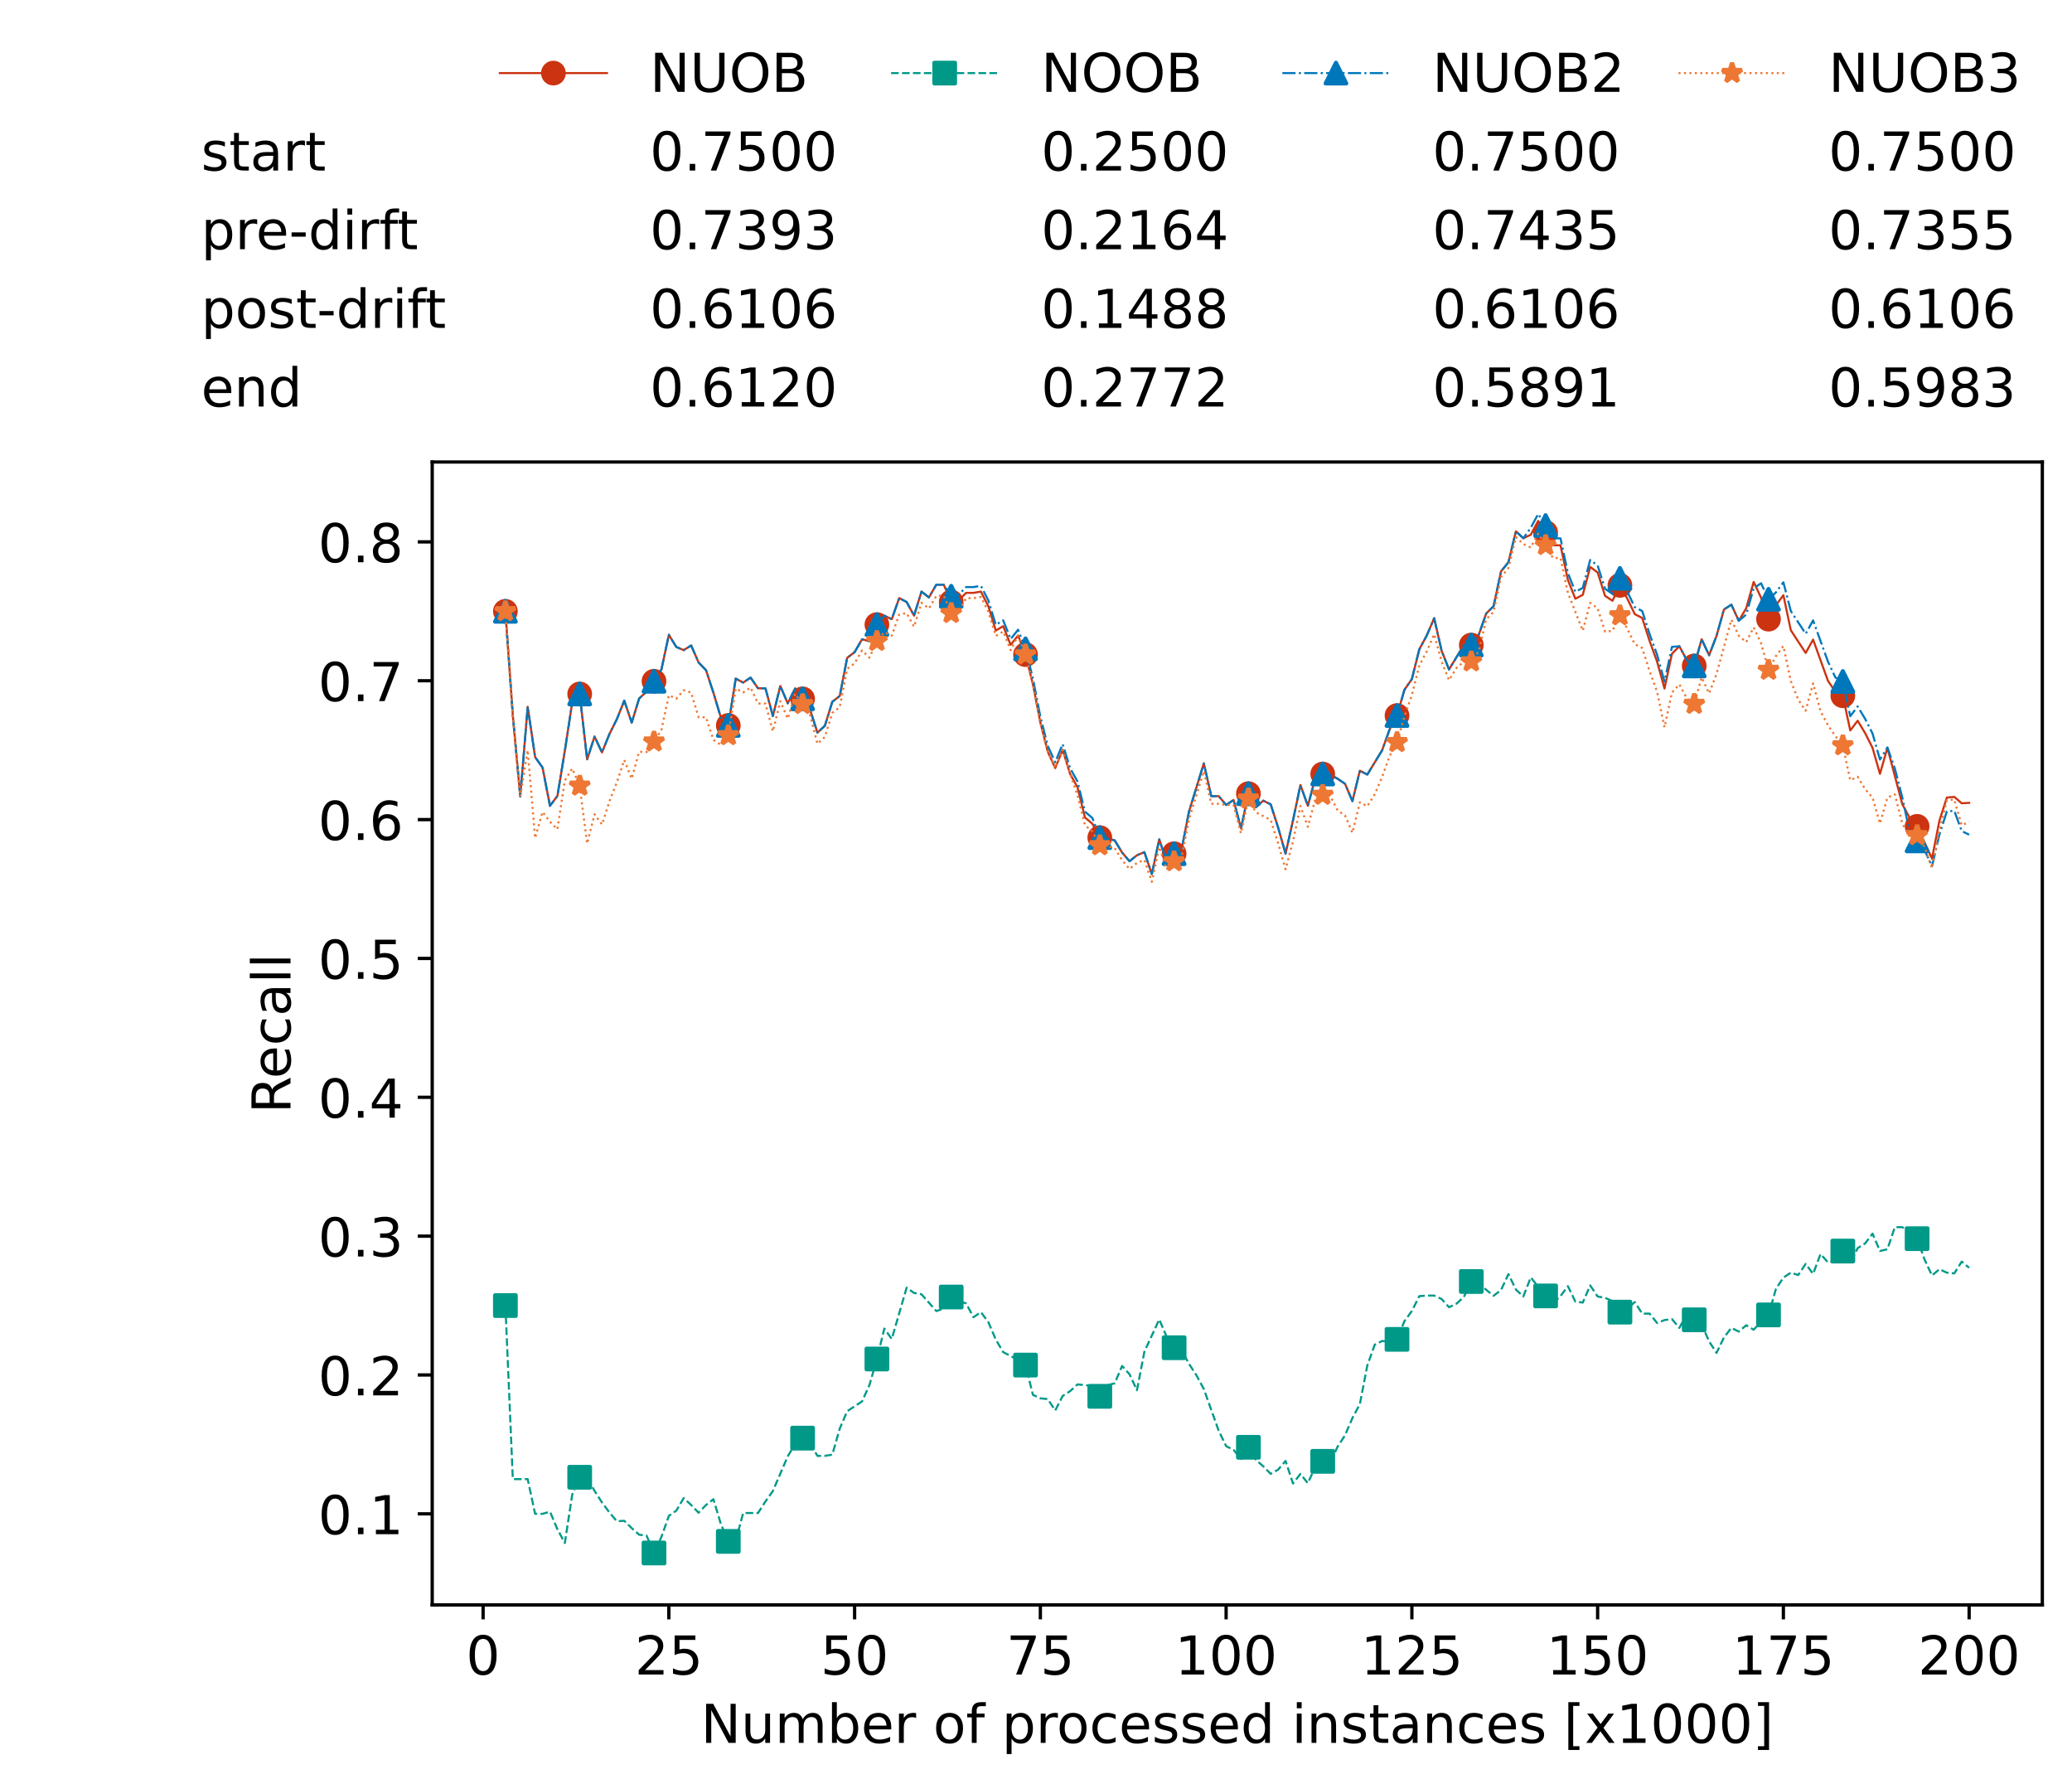 <?xml version="1.0" encoding="utf-8" standalone="no"?>
<!DOCTYPE svg PUBLIC "-//W3C//DTD SVG 1.1//EN"
  "http://www.w3.org/Graphics/SVG/1.1/DTD/svg11.dtd">
<!-- Created with matplotlib (https://matplotlib.org/) -->
<svg height="432.615pt" version="1.1" viewBox="0 0 502.65 432.615" width="502.65pt" xmlns="http://www.w3.org/2000/svg" xmlns:xlink="http://www.w3.org/1999/xlink">
 <defs>
  <style type="text/css">*{stroke-linecap:butt;stroke-linejoin:round;}</style>
 </defs>
 <g id="figure_1">
  <g id="patch_1">
   <path d="M 0 432.615 
L 502.65 432.615 
L 502.65 0 
L 0 0 
z
" style="fill:#ffffff;"/>
  </g>
  <g id="axes_1">
   <g id="patch_2">
    <path d="M 104.85 389.252 
L 495.45 389.252 
L 495.45 112.052 
L 104.85 112.052 
z
" style="fill:#ffffff;"/>
   </g>
   <g id="matplotlib.axis_1">
    <g id="xtick_1">
     <g id="line2d_1">
      <defs>
       <path d="M 0 0 
L 0 3.5 
" id="m9577efcc63" style="stroke:#000000;stroke-width:0.8;"/>
      </defs>
      <g>
       <use style="stroke:#000000;stroke-width:0.8;" x="117.197" xlink:href="#m9577efcc63" y="389.252"/>
      </g>
     </g>
     <g id="text_1">
      <!-- 0 -->
      <g transform="translate(113.061 406.13)scale(0.13 -0.13)">
       <defs>
        <path d="M 31.781 66.406 
Q 24.172 66.406 20.328 58.906 
Q 16.5 51.422 16.5 36.375 
Q 16.5 21.391 20.328 13.891 
Q 24.172 6.391 31.781 6.391 
Q 39.453 6.391 43.281 13.891 
Q 47.125 21.391 47.125 36.375 
Q 47.125 51.422 43.281 58.906 
Q 39.453 66.406 31.781 66.406 
z
M 31.781 74.219 
Q 44.047 74.219 50.516 64.516 
Q 56.984 54.828 56.984 36.375 
Q 56.984 17.969 50.516 8.266 
Q 44.047 -1.422 31.781 -1.422 
Q 19.531 -1.422 13.062 8.266 
Q 6.594 17.969 6.594 36.375 
Q 6.594 54.828 13.062 64.516 
Q 19.531 74.219 31.781 74.219 
z
" id="DejaVuSans-48"/>
       </defs>
       <use xlink:href="#DejaVuSans-48"/>
      </g>
     </g>
    </g>
    <g id="xtick_2">
     <g id="line2d_2">
      <g>
       <use style="stroke:#000000;stroke-width:0.8;" x="162.259" xlink:href="#m9577efcc63" y="389.252"/>
      </g>
     </g>
     <g id="text_2">
      <!-- 25 -->
      <g transform="translate(153.988 406.13)scale(0.13 -0.13)">
       <defs>
        <path d="M 19.188 8.297 
L 53.609 8.297 
L 53.609 0 
L 7.328 0 
L 7.328 8.297 
Q 12.938 14.109 22.625 23.891 
Q 32.328 33.688 34.812 36.531 
Q 39.547 41.844 41.422 45.531 
Q 43.312 49.219 43.312 52.781 
Q 43.312 58.594 39.234 62.25 
Q 35.156 65.922 28.609 65.922 
Q 23.969 65.922 18.812 64.312 
Q 13.672 62.703 7.812 59.422 
L 7.812 69.391 
Q 13.766 71.781 18.938 73 
Q 24.125 74.219 28.422 74.219 
Q 39.75 74.219 46.484 68.547 
Q 53.219 62.891 53.219 53.422 
Q 53.219 48.922 51.531 44.891 
Q 49.859 40.875 45.406 35.406 
Q 44.188 33.984 37.641 27.219 
Q 31.109 20.453 19.188 8.297 
z
" id="DejaVuSans-50"/>
        <path d="M 10.797 72.906 
L 49.516 72.906 
L 49.516 64.594 
L 19.828 64.594 
L 19.828 46.734 
Q 21.969 47.469 24.109 47.828 
Q 26.266 48.188 28.422 48.188 
Q 40.625 48.188 47.75 41.5 
Q 54.891 34.812 54.891 23.391 
Q 54.891 11.625 47.562 5.094 
Q 40.234 -1.422 26.906 -1.422 
Q 22.312 -1.422 17.547 -0.641 
Q 12.797 0.141 7.719 1.703 
L 7.719 11.625 
Q 12.109 9.234 16.797 8.062 
Q 21.484 6.891 26.703 6.891 
Q 35.156 6.891 40.078 11.328 
Q 45.016 15.766 45.016 23.391 
Q 45.016 31 40.078 35.438 
Q 35.156 39.891 26.703 39.891 
Q 22.75 39.891 18.812 39.016 
Q 14.891 38.141 10.797 36.281 
z
" id="DejaVuSans-53"/>
       </defs>
       <use xlink:href="#DejaVuSans-50"/>
       <use x="63.623" xlink:href="#DejaVuSans-53"/>
      </g>
     </g>
    </g>
    <g id="xtick_3">
     <g id="line2d_3">
      <g>
       <use style="stroke:#000000;stroke-width:0.8;" x="207.322" xlink:href="#m9577efcc63" y="389.252"/>
      </g>
     </g>
     <g id="text_3">
      <!-- 50 -->
      <g transform="translate(199.05 406.13)scale(0.13 -0.13)">
       <use xlink:href="#DejaVuSans-53"/>
       <use x="63.623" xlink:href="#DejaVuSans-48"/>
      </g>
     </g>
    </g>
    <g id="xtick_4">
     <g id="line2d_4">
      <g>
       <use style="stroke:#000000;stroke-width:0.8;" x="252.384" xlink:href="#m9577efcc63" y="389.252"/>
      </g>
     </g>
     <g id="text_4">
      <!-- 75 -->
      <g transform="translate(244.113 406.13)scale(0.13 -0.13)">
       <defs>
        <path d="M 8.203 72.906 
L 55.078 72.906 
L 55.078 68.703 
L 28.609 0 
L 18.312 0 
L 43.219 64.594 
L 8.203 64.594 
z
" id="DejaVuSans-55"/>
       </defs>
       <use xlink:href="#DejaVuSans-55"/>
       <use x="63.623" xlink:href="#DejaVuSans-53"/>
      </g>
     </g>
    </g>
    <g id="xtick_5">
     <g id="line2d_5">
      <g>
       <use style="stroke:#000000;stroke-width:0.8;" x="297.446" xlink:href="#m9577efcc63" y="389.252"/>
      </g>
     </g>
     <g id="text_5">
      <!-- 100 -->
      <g transform="translate(285.039 406.13)scale(0.13 -0.13)">
       <defs>
        <path d="M 12.406 8.297 
L 28.516 8.297 
L 28.516 63.922 
L 10.984 60.406 
L 10.984 69.391 
L 28.422 72.906 
L 38.281 72.906 
L 38.281 8.297 
L 54.391 8.297 
L 54.391 0 
L 12.406 0 
z
" id="DejaVuSans-49"/>
       </defs>
       <use xlink:href="#DejaVuSans-49"/>
       <use x="63.623" xlink:href="#DejaVuSans-48"/>
       <use x="127.246" xlink:href="#DejaVuSans-48"/>
      </g>
     </g>
    </g>
    <g id="xtick_6">
     <g id="line2d_6">
      <g>
       <use style="stroke:#000000;stroke-width:0.8;" x="342.509" xlink:href="#m9577efcc63" y="389.252"/>
      </g>
     </g>
     <g id="text_6">
      <!-- 125 -->
      <g transform="translate(330.102 406.13)scale(0.13 -0.13)">
       <use xlink:href="#DejaVuSans-49"/>
       <use x="63.623" xlink:href="#DejaVuSans-50"/>
       <use x="127.246" xlink:href="#DejaVuSans-53"/>
      </g>
     </g>
    </g>
    <g id="xtick_7">
     <g id="line2d_7">
      <g>
       <use style="stroke:#000000;stroke-width:0.8;" x="387.571" xlink:href="#m9577efcc63" y="389.252"/>
      </g>
     </g>
     <g id="text_7">
      <!-- 150 -->
      <g transform="translate(375.164 406.13)scale(0.13 -0.13)">
       <use xlink:href="#DejaVuSans-49"/>
       <use x="63.623" xlink:href="#DejaVuSans-53"/>
       <use x="127.246" xlink:href="#DejaVuSans-48"/>
      </g>
     </g>
    </g>
    <g id="xtick_8">
     <g id="line2d_8">
      <g>
       <use style="stroke:#000000;stroke-width:0.8;" x="432.633" xlink:href="#m9577efcc63" y="389.252"/>
      </g>
     </g>
     <g id="text_8">
      <!-- 175 -->
      <g transform="translate(420.226 406.13)scale(0.13 -0.13)">
       <use xlink:href="#DejaVuSans-49"/>
       <use x="63.623" xlink:href="#DejaVuSans-55"/>
       <use x="127.246" xlink:href="#DejaVuSans-53"/>
      </g>
     </g>
    </g>
    <g id="xtick_9">
     <g id="line2d_9">
      <g>
       <use style="stroke:#000000;stroke-width:0.8;" x="477.695" xlink:href="#m9577efcc63" y="389.252"/>
      </g>
     </g>
     <g id="text_9">
      <!-- 200 -->
      <g transform="translate(465.289 406.13)scale(0.13 -0.13)">
       <use xlink:href="#DejaVuSans-50"/>
       <use x="63.623" xlink:href="#DejaVuSans-48"/>
       <use x="127.246" xlink:href="#DejaVuSans-48"/>
      </g>
     </g>
    </g>
    <g id="text_10">
     <!-- Number of processed instances [x1000] -->
     <g transform="translate(170.025 422.711)scale(0.13 -0.13)">
      <defs>
       <path d="M 9.812 72.906 
L 23.094 72.906 
L 55.422 11.922 
L 55.422 72.906 
L 64.984 72.906 
L 64.984 0 
L 51.703 0 
L 19.391 60.984 
L 19.391 0 
L 9.812 0 
z
" id="DejaVuSans-78"/>
       <path d="M 8.5 21.578 
L 8.5 54.688 
L 17.484 54.688 
L 17.484 21.922 
Q 17.484 14.156 20.5 10.266 
Q 23.531 6.391 29.594 6.391 
Q 36.859 6.391 41.078 11.031 
Q 45.312 15.672 45.312 23.688 
L 45.312 54.688 
L 54.297 54.688 
L 54.297 0 
L 45.312 0 
L 45.312 8.406 
Q 42.047 3.422 37.719 1 
Q 33.406 -1.422 27.688 -1.422 
Q 18.266 -1.422 13.375 4.438 
Q 8.5 10.297 8.5 21.578 
z
M 31.109 56 
z
" id="DejaVuSans-117"/>
       <path d="M 52 44.188 
Q 55.375 50.25 60.062 53.125 
Q 64.75 56 71.094 56 
Q 79.641 56 84.281 50.016 
Q 88.922 44.047 88.922 33.016 
L 88.922 0 
L 79.891 0 
L 79.891 32.719 
Q 79.891 40.578 77.094 44.375 
Q 74.312 48.188 68.609 48.188 
Q 61.625 48.188 57.562 43.547 
Q 53.516 38.922 53.516 30.906 
L 53.516 0 
L 44.484 0 
L 44.484 32.719 
Q 44.484 40.625 41.703 44.406 
Q 38.922 48.188 33.109 48.188 
Q 26.219 48.188 22.156 43.531 
Q 18.109 38.875 18.109 30.906 
L 18.109 0 
L 9.078 0 
L 9.078 54.688 
L 18.109 54.688 
L 18.109 46.188 
Q 21.188 51.219 25.484 53.609 
Q 29.781 56 35.688 56 
Q 41.656 56 45.828 52.969 
Q 50 49.953 52 44.188 
z
" id="DejaVuSans-109"/>
       <path d="M 48.688 27.297 
Q 48.688 37.203 44.609 42.844 
Q 40.531 48.484 33.406 48.484 
Q 26.266 48.484 22.188 42.844 
Q 18.109 37.203 18.109 27.297 
Q 18.109 17.391 22.188 11.75 
Q 26.266 6.109 33.406 6.109 
Q 40.531 6.109 44.609 11.75 
Q 48.688 17.391 48.688 27.297 
z
M 18.109 46.391 
Q 20.953 51.266 25.266 53.625 
Q 29.594 56 35.594 56 
Q 45.562 56 51.781 48.094 
Q 58.016 40.188 58.016 27.297 
Q 58.016 14.406 51.781 6.484 
Q 45.562 -1.422 35.594 -1.422 
Q 29.594 -1.422 25.266 0.953 
Q 20.953 3.328 18.109 8.203 
L 18.109 0 
L 9.078 0 
L 9.078 75.984 
L 18.109 75.984 
z
" id="DejaVuSans-98"/>
       <path d="M 56.203 29.594 
L 56.203 25.203 
L 14.891 25.203 
Q 15.484 15.922 20.484 11.062 
Q 25.484 6.203 34.422 6.203 
Q 39.594 6.203 44.453 7.469 
Q 49.312 8.734 54.109 11.281 
L 54.109 2.781 
Q 49.266 0.734 44.188 -0.344 
Q 39.109 -1.422 33.891 -1.422 
Q 20.797 -1.422 13.156 6.188 
Q 5.516 13.812 5.516 26.812 
Q 5.516 40.234 12.766 48.109 
Q 20.016 56 32.328 56 
Q 43.359 56 49.781 48.891 
Q 56.203 41.797 56.203 29.594 
z
M 47.219 32.234 
Q 47.125 39.594 43.094 43.984 
Q 39.062 48.391 32.422 48.391 
Q 24.906 48.391 20.391 44.141 
Q 15.875 39.891 15.188 32.172 
z
" id="DejaVuSans-101"/>
       <path d="M 41.109 46.297 
Q 39.594 47.172 37.812 47.578 
Q 36.031 48 33.891 48 
Q 26.266 48 22.188 43.047 
Q 18.109 38.094 18.109 28.812 
L 18.109 0 
L 9.078 0 
L 9.078 54.688 
L 18.109 54.688 
L 18.109 46.188 
Q 20.953 51.172 25.484 53.578 
Q 30.031 56 36.531 56 
Q 37.453 56 38.578 55.875 
Q 39.703 55.766 41.062 55.516 
z
" id="DejaVuSans-114"/>
       <path id="DejaVuSans-32"/>
       <path d="M 30.609 48.391 
Q 23.391 48.391 19.188 42.75 
Q 14.984 37.109 14.984 27.297 
Q 14.984 17.484 19.156 11.844 
Q 23.344 6.203 30.609 6.203 
Q 37.797 6.203 41.984 11.859 
Q 46.188 17.531 46.188 27.297 
Q 46.188 37.016 41.984 42.703 
Q 37.797 48.391 30.609 48.391 
z
M 30.609 56 
Q 42.328 56 49.016 48.375 
Q 55.719 40.766 55.719 27.297 
Q 55.719 13.875 49.016 6.219 
Q 42.328 -1.422 30.609 -1.422 
Q 18.844 -1.422 12.172 6.219 
Q 5.516 13.875 5.516 27.297 
Q 5.516 40.766 12.172 48.375 
Q 18.844 56 30.609 56 
z
" id="DejaVuSans-111"/>
       <path d="M 37.109 75.984 
L 37.109 68.5 
L 28.516 68.5 
Q 23.688 68.5 21.797 66.547 
Q 19.922 64.594 19.922 59.516 
L 19.922 54.688 
L 34.719 54.688 
L 34.719 47.703 
L 19.922 47.703 
L 19.922 0 
L 10.891 0 
L 10.891 47.703 
L 2.297 47.703 
L 2.297 54.688 
L 10.891 54.688 
L 10.891 58.5 
Q 10.891 67.625 15.141 71.797 
Q 19.391 75.984 28.609 75.984 
z
" id="DejaVuSans-102"/>
       <path d="M 18.109 8.203 
L 18.109 -20.797 
L 9.078 -20.797 
L 9.078 54.688 
L 18.109 54.688 
L 18.109 46.391 
Q 20.953 51.266 25.266 53.625 
Q 29.594 56 35.594 56 
Q 45.562 56 51.781 48.094 
Q 58.016 40.188 58.016 27.297 
Q 58.016 14.406 51.781 6.484 
Q 45.562 -1.422 35.594 -1.422 
Q 29.594 -1.422 25.266 0.953 
Q 20.953 3.328 18.109 8.203 
z
M 48.688 27.297 
Q 48.688 37.203 44.609 42.844 
Q 40.531 48.484 33.406 48.484 
Q 26.266 48.484 22.188 42.844 
Q 18.109 37.203 18.109 27.297 
Q 18.109 17.391 22.188 11.75 
Q 26.266 6.109 33.406 6.109 
Q 40.531 6.109 44.609 11.75 
Q 48.688 17.391 48.688 27.297 
z
" id="DejaVuSans-112"/>
       <path d="M 48.781 52.594 
L 48.781 44.188 
Q 44.969 46.297 41.141 47.344 
Q 37.312 48.391 33.406 48.391 
Q 24.656 48.391 19.812 42.844 
Q 14.984 37.312 14.984 27.297 
Q 14.984 17.281 19.812 11.734 
Q 24.656 6.203 33.406 6.203 
Q 37.312 6.203 41.141 7.25 
Q 44.969 8.297 48.781 10.406 
L 48.781 2.094 
Q 45.016 0.344 40.984 -0.531 
Q 36.969 -1.422 32.422 -1.422 
Q 20.062 -1.422 12.781 6.344 
Q 5.516 14.109 5.516 27.297 
Q 5.516 40.672 12.859 48.328 
Q 20.219 56 33.016 56 
Q 37.156 56 41.109 55.141 
Q 45.062 54.297 48.781 52.594 
z
" id="DejaVuSans-99"/>
       <path d="M 44.281 53.078 
L 44.281 44.578 
Q 40.484 46.531 36.375 47.5 
Q 32.281 48.484 27.875 48.484 
Q 21.188 48.484 17.844 46.438 
Q 14.5 44.391 14.5 40.281 
Q 14.5 37.156 16.891 35.375 
Q 19.281 33.594 26.516 31.984 
L 29.594 31.297 
Q 39.156 29.25 43.188 25.516 
Q 47.219 21.781 47.219 15.094 
Q 47.219 7.469 41.188 3.016 
Q 35.156 -1.422 24.609 -1.422 
Q 20.219 -1.422 15.453 -0.562 
Q 10.688 0.297 5.422 2 
L 5.422 11.281 
Q 10.406 8.688 15.234 7.391 
Q 20.062 6.109 24.812 6.109 
Q 31.156 6.109 34.562 8.281 
Q 37.984 10.453 37.984 14.406 
Q 37.984 18.062 35.516 20.016 
Q 33.062 21.969 24.703 23.781 
L 21.578 24.516 
Q 13.234 26.266 9.516 29.906 
Q 5.812 33.547 5.812 39.891 
Q 5.812 47.609 11.281 51.797 
Q 16.75 56 26.812 56 
Q 31.781 56 36.172 55.266 
Q 40.578 54.547 44.281 53.078 
z
" id="DejaVuSans-115"/>
       <path d="M 45.406 46.391 
L 45.406 75.984 
L 54.391 75.984 
L 54.391 0 
L 45.406 0 
L 45.406 8.203 
Q 42.578 3.328 38.25 0.953 
Q 33.938 -1.422 27.875 -1.422 
Q 17.969 -1.422 11.734 6.484 
Q 5.516 14.406 5.516 27.297 
Q 5.516 40.188 11.734 48.094 
Q 17.969 56 27.875 56 
Q 33.938 56 38.25 53.625 
Q 42.578 51.266 45.406 46.391 
z
M 14.797 27.297 
Q 14.797 17.391 18.875 11.75 
Q 22.953 6.109 30.078 6.109 
Q 37.203 6.109 41.297 11.75 
Q 45.406 17.391 45.406 27.297 
Q 45.406 37.203 41.297 42.844 
Q 37.203 48.484 30.078 48.484 
Q 22.953 48.484 18.875 42.844 
Q 14.797 37.203 14.797 27.297 
z
" id="DejaVuSans-100"/>
       <path d="M 9.422 54.688 
L 18.406 54.688 
L 18.406 0 
L 9.422 0 
z
M 9.422 75.984 
L 18.406 75.984 
L 18.406 64.594 
L 9.422 64.594 
z
" id="DejaVuSans-105"/>
       <path d="M 54.891 33.016 
L 54.891 0 
L 45.906 0 
L 45.906 32.719 
Q 45.906 40.484 42.875 44.328 
Q 39.844 48.188 33.797 48.188 
Q 26.516 48.188 22.312 43.547 
Q 18.109 38.922 18.109 30.906 
L 18.109 0 
L 9.078 0 
L 9.078 54.688 
L 18.109 54.688 
L 18.109 46.188 
Q 21.344 51.125 25.703 53.562 
Q 30.078 56 35.797 56 
Q 45.219 56 50.047 50.172 
Q 54.891 44.344 54.891 33.016 
z
" id="DejaVuSans-110"/>
       <path d="M 18.312 70.219 
L 18.312 54.688 
L 36.812 54.688 
L 36.812 47.703 
L 18.312 47.703 
L 18.312 18.016 
Q 18.312 11.328 20.141 9.422 
Q 21.969 7.516 27.594 7.516 
L 36.812 7.516 
L 36.812 0 
L 27.594 0 
Q 17.188 0 13.234 3.875 
Q 9.281 7.766 9.281 18.016 
L 9.281 47.703 
L 2.688 47.703 
L 2.688 54.688 
L 9.281 54.688 
L 9.281 70.219 
z
" id="DejaVuSans-116"/>
       <path d="M 34.281 27.484 
Q 23.391 27.484 19.188 25 
Q 14.984 22.516 14.984 16.5 
Q 14.984 11.719 18.141 8.906 
Q 21.297 6.109 26.703 6.109 
Q 34.188 6.109 38.703 11.406 
Q 43.219 16.703 43.219 25.484 
L 43.219 27.484 
z
M 52.203 31.203 
L 52.203 0 
L 43.219 0 
L 43.219 8.297 
Q 40.141 3.328 35.547 0.953 
Q 30.953 -1.422 24.312 -1.422 
Q 15.922 -1.422 10.953 3.297 
Q 6 8.016 6 15.922 
Q 6 25.141 12.172 29.828 
Q 18.359 34.516 30.609 34.516 
L 43.219 34.516 
L 43.219 35.406 
Q 43.219 41.609 39.141 45 
Q 35.062 48.391 27.688 48.391 
Q 23 48.391 18.547 47.266 
Q 14.109 46.141 10.016 43.891 
L 10.016 52.203 
Q 14.938 54.109 19.578 55.047 
Q 24.219 56 28.609 56 
Q 40.484 56 46.344 49.844 
Q 52.203 43.703 52.203 31.203 
z
" id="DejaVuSans-97"/>
       <path d="M 8.594 75.984 
L 29.297 75.984 
L 29.297 69 
L 17.578 69 
L 17.578 -6.203 
L 29.297 -6.203 
L 29.297 -13.188 
L 8.594 -13.188 
z
" id="DejaVuSans-91"/>
       <path d="M 54.891 54.688 
L 35.109 28.078 
L 55.906 0 
L 45.312 0 
L 29.391 21.484 
L 13.484 0 
L 2.875 0 
L 24.125 28.609 
L 4.688 54.688 
L 15.281 54.688 
L 29.781 35.203 
L 44.281 54.688 
z
" id="DejaVuSans-120"/>
       <path d="M 30.422 75.984 
L 30.422 -13.188 
L 9.719 -13.188 
L 9.719 -6.203 
L 21.391 -6.203 
L 21.391 69 
L 9.719 69 
L 9.719 75.984 
z
" id="DejaVuSans-93"/>
      </defs>
      <use xlink:href="#DejaVuSans-78"/>
      <use x="74.805" xlink:href="#DejaVuSans-117"/>
      <use x="138.184" xlink:href="#DejaVuSans-109"/>
      <use x="235.596" xlink:href="#DejaVuSans-98"/>
      <use x="299.072" xlink:href="#DejaVuSans-101"/>
      <use x="360.596" xlink:href="#DejaVuSans-114"/>
      <use x="401.709" xlink:href="#DejaVuSans-32"/>
      <use x="433.496" xlink:href="#DejaVuSans-111"/>
      <use x="494.678" xlink:href="#DejaVuSans-102"/>
      <use x="529.883" xlink:href="#DejaVuSans-32"/>
      <use x="561.67" xlink:href="#DejaVuSans-112"/>
      <use x="625.146" xlink:href="#DejaVuSans-114"/>
      <use x="664.01" xlink:href="#DejaVuSans-111"/>
      <use x="725.191" xlink:href="#DejaVuSans-99"/>
      <use x="780.172" xlink:href="#DejaVuSans-101"/>
      <use x="841.695" xlink:href="#DejaVuSans-115"/>
      <use x="893.795" xlink:href="#DejaVuSans-115"/>
      <use x="945.895" xlink:href="#DejaVuSans-101"/>
      <use x="1007.418" xlink:href="#DejaVuSans-100"/>
      <use x="1070.895" xlink:href="#DejaVuSans-32"/>
      <use x="1102.682" xlink:href="#DejaVuSans-105"/>
      <use x="1130.465" xlink:href="#DejaVuSans-110"/>
      <use x="1193.844" xlink:href="#DejaVuSans-115"/>
      <use x="1245.943" xlink:href="#DejaVuSans-116"/>
      <use x="1285.152" xlink:href="#DejaVuSans-97"/>
      <use x="1346.432" xlink:href="#DejaVuSans-110"/>
      <use x="1409.811" xlink:href="#DejaVuSans-99"/>
      <use x="1464.791" xlink:href="#DejaVuSans-101"/>
      <use x="1526.314" xlink:href="#DejaVuSans-115"/>
      <use x="1578.414" xlink:href="#DejaVuSans-32"/>
      <use x="1610.201" xlink:href="#DejaVuSans-91"/>
      <use x="1649.215" xlink:href="#DejaVuSans-120"/>
      <use x="1708.395" xlink:href="#DejaVuSans-49"/>
      <use x="1772.018" xlink:href="#DejaVuSans-48"/>
      <use x="1835.641" xlink:href="#DejaVuSans-48"/>
      <use x="1899.264" xlink:href="#DejaVuSans-48"/>
      <use x="1962.887" xlink:href="#DejaVuSans-93"/>
     </g>
    </g>
   </g>
   <g id="matplotlib.axis_2">
    <g id="ytick_1">
     <g id="line2d_10">
      <defs>
       <path d="M 0 0 
L -3.5 0 
" id="mba692c22dd" style="stroke:#000000;stroke-width:0.8;"/>
      </defs>
      <g>
       <use style="stroke:#000000;stroke-width:0.8;" x="104.85" xlink:href="#mba692c22dd" y="367.157"/>
      </g>
     </g>
     <g id="text_11">
      <!-- 0.1 -->
      <g transform="translate(77.176 372.096)scale(0.13 -0.13)">
       <defs>
        <path d="M 10.688 12.406 
L 21 12.406 
L 21 0 
L 10.688 0 
z
" id="DejaVuSans-46"/>
       </defs>
       <use xlink:href="#DejaVuSans-48"/>
       <use x="63.623" xlink:href="#DejaVuSans-46"/>
       <use x="95.41" xlink:href="#DejaVuSans-49"/>
      </g>
     </g>
    </g>
    <g id="ytick_2">
     <g id="line2d_11">
      <g>
       <use style="stroke:#000000;stroke-width:0.8;" x="104.85" xlink:href="#mba692c22dd" y="333.481"/>
      </g>
     </g>
     <g id="text_12">
      <!-- 0.2 -->
      <g transform="translate(77.176 338.42)scale(0.13 -0.13)">
       <use xlink:href="#DejaVuSans-48"/>
       <use x="63.623" xlink:href="#DejaVuSans-46"/>
       <use x="95.41" xlink:href="#DejaVuSans-50"/>
      </g>
     </g>
    </g>
    <g id="ytick_3">
     <g id="line2d_12">
      <g>
       <use style="stroke:#000000;stroke-width:0.8;" x="104.85" xlink:href="#mba692c22dd" y="299.806"/>
      </g>
     </g>
     <g id="text_13">
      <!-- 0.3 -->
      <g transform="translate(77.176 304.745)scale(0.13 -0.13)">
       <defs>
        <path d="M 40.578 39.312 
Q 47.656 37.797 51.625 33 
Q 55.609 28.219 55.609 21.188 
Q 55.609 10.406 48.188 4.484 
Q 40.766 -1.422 27.094 -1.422 
Q 22.516 -1.422 17.656 -0.516 
Q 12.797 0.391 7.625 2.203 
L 7.625 11.719 
Q 11.719 9.328 16.594 8.109 
Q 21.484 6.891 26.812 6.891 
Q 36.078 6.891 40.938 10.547 
Q 45.797 14.203 45.797 21.188 
Q 45.797 27.641 41.281 31.266 
Q 36.766 34.906 28.719 34.906 
L 20.219 34.906 
L 20.219 43.016 
L 29.109 43.016 
Q 36.375 43.016 40.234 45.922 
Q 44.094 48.828 44.094 54.297 
Q 44.094 59.906 40.109 62.906 
Q 36.141 65.922 28.719 65.922 
Q 24.656 65.922 20.016 65.031 
Q 15.375 64.156 9.812 62.312 
L 9.812 71.094 
Q 15.438 72.656 20.344 73.438 
Q 25.25 74.219 29.594 74.219 
Q 40.828 74.219 47.359 69.109 
Q 53.906 64.016 53.906 55.328 
Q 53.906 49.266 50.438 45.094 
Q 46.969 40.922 40.578 39.312 
z
" id="DejaVuSans-51"/>
       </defs>
       <use xlink:href="#DejaVuSans-48"/>
       <use x="63.623" xlink:href="#DejaVuSans-46"/>
       <use x="95.41" xlink:href="#DejaVuSans-51"/>
      </g>
     </g>
    </g>
    <g id="ytick_4">
     <g id="line2d_13">
      <g>
       <use style="stroke:#000000;stroke-width:0.8;" x="104.85" xlink:href="#mba692c22dd" y="266.13"/>
      </g>
     </g>
     <g id="text_14">
      <!-- 0.4 -->
      <g transform="translate(77.176 271.069)scale(0.13 -0.13)">
       <defs>
        <path d="M 37.797 64.312 
L 12.891 25.391 
L 37.797 25.391 
z
M 35.203 72.906 
L 47.609 72.906 
L 47.609 25.391 
L 58.016 25.391 
L 58.016 17.188 
L 47.609 17.188 
L 47.609 0 
L 37.797 0 
L 37.797 17.188 
L 4.891 17.188 
L 4.891 26.703 
z
" id="DejaVuSans-52"/>
       </defs>
       <use xlink:href="#DejaVuSans-48"/>
       <use x="63.623" xlink:href="#DejaVuSans-46"/>
       <use x="95.41" xlink:href="#DejaVuSans-52"/>
      </g>
     </g>
    </g>
    <g id="ytick_5">
     <g id="line2d_14">
      <g>
       <use style="stroke:#000000;stroke-width:0.8;" x="104.85" xlink:href="#mba692c22dd" y="232.454"/>
      </g>
     </g>
     <g id="text_15">
      <!-- 0.5 -->
      <g transform="translate(77.176 237.393)scale(0.13 -0.13)">
       <use xlink:href="#DejaVuSans-48"/>
       <use x="63.623" xlink:href="#DejaVuSans-46"/>
       <use x="95.41" xlink:href="#DejaVuSans-53"/>
      </g>
     </g>
    </g>
    <g id="ytick_6">
     <g id="line2d_15">
      <g>
       <use style="stroke:#000000;stroke-width:0.8;" x="104.85" xlink:href="#mba692c22dd" y="198.779"/>
      </g>
     </g>
     <g id="text_16">
      <!-- 0.6 -->
      <g transform="translate(77.176 203.718)scale(0.13 -0.13)">
       <defs>
        <path d="M 33.016 40.375 
Q 26.375 40.375 22.484 35.828 
Q 18.609 31.297 18.609 23.391 
Q 18.609 15.531 22.484 10.953 
Q 26.375 6.391 33.016 6.391 
Q 39.656 6.391 43.531 10.953 
Q 47.406 15.531 47.406 23.391 
Q 47.406 31.297 43.531 35.828 
Q 39.656 40.375 33.016 40.375 
z
M 52.594 71.297 
L 52.594 62.312 
Q 48.875 64.062 45.094 64.984 
Q 41.312 65.922 37.594 65.922 
Q 27.828 65.922 22.672 59.328 
Q 17.531 52.734 16.797 39.406 
Q 19.672 43.656 24.016 45.922 
Q 28.375 48.188 33.594 48.188 
Q 44.578 48.188 50.953 41.516 
Q 57.328 34.859 57.328 23.391 
Q 57.328 12.156 50.688 5.359 
Q 44.047 -1.422 33.016 -1.422 
Q 20.359 -1.422 13.672 8.266 
Q 6.984 17.969 6.984 36.375 
Q 6.984 53.656 15.188 63.938 
Q 23.391 74.219 37.203 74.219 
Q 40.922 74.219 44.703 73.484 
Q 48.484 72.75 52.594 71.297 
z
" id="DejaVuSans-54"/>
       </defs>
       <use xlink:href="#DejaVuSans-48"/>
       <use x="63.623" xlink:href="#DejaVuSans-46"/>
       <use x="95.41" xlink:href="#DejaVuSans-54"/>
      </g>
     </g>
    </g>
    <g id="ytick_7">
     <g id="line2d_16">
      <g>
       <use style="stroke:#000000;stroke-width:0.8;" x="104.85" xlink:href="#mba692c22dd" y="165.103"/>
      </g>
     </g>
     <g id="text_17">
      <!-- 0.7 -->
      <g transform="translate(77.176 170.042)scale(0.13 -0.13)">
       <use xlink:href="#DejaVuSans-48"/>
       <use x="63.623" xlink:href="#DejaVuSans-46"/>
       <use x="95.41" xlink:href="#DejaVuSans-55"/>
      </g>
     </g>
    </g>
    <g id="ytick_8">
     <g id="line2d_17">
      <g>
       <use style="stroke:#000000;stroke-width:0.8;" x="104.85" xlink:href="#mba692c22dd" y="131.428"/>
      </g>
     </g>
     <g id="text_18">
      <!-- 0.8 -->
      <g transform="translate(77.176 136.366)scale(0.13 -0.13)">
       <defs>
        <path d="M 31.781 34.625 
Q 24.75 34.625 20.719 30.859 
Q 16.703 27.094 16.703 20.516 
Q 16.703 13.922 20.719 10.156 
Q 24.75 6.391 31.781 6.391 
Q 38.812 6.391 42.859 10.172 
Q 46.922 13.969 46.922 20.516 
Q 46.922 27.094 42.891 30.859 
Q 38.875 34.625 31.781 34.625 
z
M 21.922 38.812 
Q 15.578 40.375 12.031 44.719 
Q 8.5 49.078 8.5 55.328 
Q 8.5 64.062 14.719 69.141 
Q 20.953 74.219 31.781 74.219 
Q 42.672 74.219 48.875 69.141 
Q 55.078 64.062 55.078 55.328 
Q 55.078 49.078 51.531 44.719 
Q 48 40.375 41.703 38.812 
Q 48.828 37.156 52.797 32.312 
Q 56.781 27.484 56.781 20.516 
Q 56.781 9.906 50.312 4.234 
Q 43.844 -1.422 31.781 -1.422 
Q 19.734 -1.422 13.25 4.234 
Q 6.781 9.906 6.781 20.516 
Q 6.781 27.484 10.781 32.312 
Q 14.797 37.156 21.922 38.812 
z
M 18.312 54.391 
Q 18.312 48.734 21.844 45.562 
Q 25.391 42.391 31.781 42.391 
Q 38.141 42.391 41.719 45.562 
Q 45.312 48.734 45.312 54.391 
Q 45.312 60.062 41.719 63.234 
Q 38.141 66.406 31.781 66.406 
Q 25.391 66.406 21.844 63.234 
Q 18.312 60.062 18.312 54.391 
z
" id="DejaVuSans-56"/>
       </defs>
       <use xlink:href="#DejaVuSans-48"/>
       <use x="63.623" xlink:href="#DejaVuSans-46"/>
       <use x="95.41" xlink:href="#DejaVuSans-56"/>
      </g>
     </g>
    </g>
    <g id="text_19">
     <!-- Recall -->
     <g transform="translate(70.472 270.044)rotate(-90)scale(0.13 -0.13)">
      <defs>
       <path d="M 44.391 34.188 
Q 47.562 33.109 50.562 29.594 
Q 53.562 26.078 56.594 19.922 
L 66.609 0 
L 56 0 
L 46.688 18.703 
Q 43.062 26.031 39.672 28.422 
Q 36.281 30.812 30.422 30.812 
L 19.672 30.812 
L 19.672 0 
L 9.812 0 
L 9.812 72.906 
L 32.078 72.906 
Q 44.578 72.906 50.734 67.672 
Q 56.891 62.453 56.891 51.906 
Q 56.891 45.016 53.688 40.469 
Q 50.484 35.938 44.391 34.188 
z
M 19.672 64.797 
L 19.672 38.922 
L 32.078 38.922 
Q 39.203 38.922 42.844 42.219 
Q 46.484 45.516 46.484 51.906 
Q 46.484 58.297 42.844 61.547 
Q 39.203 64.797 32.078 64.797 
z
" id="DejaVuSans-82"/>
       <path d="M 9.422 75.984 
L 18.406 75.984 
L 18.406 0 
L 9.422 0 
z
" id="DejaVuSans-108"/>
      </defs>
      <use xlink:href="#DejaVuSans-82"/>
      <use x="64.982" xlink:href="#DejaVuSans-101"/>
      <use x="126.506" xlink:href="#DejaVuSans-99"/>
      <use x="181.486" xlink:href="#DejaVuSans-97"/>
      <use x="242.766" xlink:href="#DejaVuSans-108"/>
      <use x="270.549" xlink:href="#DejaVuSans-108"/>
     </g>
    </g>
   </g>
   <g id="line2d_18"/>
   <g id="line2d_19"/>
   <g id="line2d_20"/>
   <g id="line2d_21"/>
   <g id="line2d_22"/>
   <g id="line2d_23">
    <path clip-path="url(#p4e7f3885bd)" d="M 122.605 148.265 
L 124.407 173.522 
L 126.21 193.166 
L 128.012 171.417 
L 129.815 183.625 
L 131.617 186.15 
L 133.419 195.438 
L 135.222 193.049 
L 137.024 182.121 
L 138.827 170.316 
L 140.629 168.311 
L 142.432 184.18 
L 144.234 178.642 
L 146.037 182.486 
L 147.839 178.046 
L 149.642 174.431 
L 151.444 169.92 
L 153.247 175.265 
L 155.049 169.413 
L 156.852 167.754 
L 158.654 165.229 
L 160.457 162.379 
L 162.259 153.96 
L 164.062 156.907 
L 165.864 157.672 
L 167.667 156.55 
L 169.469 160.666 
L 171.272 162.537 
L 173.074 168.022 
L 174.877 174.035 
L 176.679 175.948 
L 178.482 164.583 
L 180.284 165.545 
L 182.087 164.342 
L 183.889 166.933 
L 185.692 166.933 
L 187.494 173.668 
L 189.297 166.372 
L 191.099 170.581 
L 192.902 166.973 
L 196.507 172.089 
L 198.309 177.702 
L 200.112 176.018 
L 201.914 170.201 
L 203.717 168.798 
L 205.519 159.537 
L 207.322 158.177 
L 209.124 155.046 
L 210.927 155.509 
L 212.729 151.491 
L 214.532 149.326 
L 216.334 150.168 
L 218.137 145.056 
L 219.939 145.998 
L 221.742 149.315 
L 223.544 143.486 
L 225.347 144.89 
L 227.149 141.803 
L 228.952 141.803 
L 230.754 146.012 
L 232.557 145.659 
L 234.359 143.788 
L 236.162 143.788 
L 237.964 143.482 
L 239.767 147.044 
L 241.569 152.937 
L 243.372 151.865 
L 245.174 156.399 
L 246.976 154.132 
L 248.779 158.763 
L 250.581 165.979 
L 252.384 175.24 
L 254.186 182.319 
L 255.989 186.299 
L 257.791 181.86 
L 259.594 187.688 
L 261.396 190.962 
L 263.199 198.259 
L 265.001 199.789 
L 266.804 203.157 
L 268.606 203.348 
L 270.409 203.816 
L 272.211 206.763 
L 274.014 208.882 
L 275.816 207.425 
L 277.619 206.677 
L 279.421 211.987 
L 281.224 203.568 
L 283.026 208.98 
L 284.829 207.056 
L 286.631 206.121 
L 288.434 196.86 
L 292.039 185.15 
L 293.841 193.088 
L 295.644 193.088 
L 297.446 195.226 
L 299.249 194.023 
L 301.051 200.911 
L 302.854 192.492 
L 304.656 195.8 
L 306.459 194.181 
L 308.261 195.083 
L 310.064 200.726 
L 311.866 207.04 
L 313.669 198.981 
L 315.471 190.392 
L 317.274 195.443 
L 319.076 188.793 
L 320.879 187.724 
L 322.681 187.894 
L 324.484 188.866 
L 326.286 190.09 
L 328.089 194.3 
L 329.891 186.923 
L 331.694 187.858 
L 335.299 181.965 
L 337.101 176.914 
L 338.904 173.546 
L 340.706 167.292 
L 342.509 164.702 
L 344.311 157.486 
L 346.114 154.145 
L 347.916 149.935 
L 349.719 157.824 
L 351.521 162.366 
L 355.126 156.448 
L 356.928 156.448 
L 358.731 153.975 
L 360.533 148.795 
L 362.336 147.009 
L 364.138 138.59 
L 365.941 136.345 
L 367.743 128.861 
L 369.546 130.545 
L 371.348 129.703 
L 373.151 126.336 
L 374.953 129.142 
L 376.756 132.25 
L 378.558 132.25 
L 380.361 140.669 
L 382.163 145.213 
L 383.966 144.277 
L 385.768 137.499 
L 387.571 138.838 
L 389.373 144.505 
L 391.176 145.707 
L 392.978 141.965 
L 394.781 145.204 
L 396.583 148.945 
L 398.386 149.881 
L 400.188 155.493 
L 401.991 160.446 
L 403.793 166.994 
L 405.596 158.575 
L 407.398 156.738 
L 409.201 160.105 
L 411.003 161.509 
L 412.806 155.033 
L 414.608 158.918 
L 416.411 154.241 
L 418.213 147.827 
L 420.016 146.657 
L 421.818 150.566 
L 423.621 147.505 
L 425.423 141.137 
L 427.226 144.985 
L 429.028 150.166 
L 430.831 146.798 
L 432.633 144.352 
L 434.436 152.856 
L 438.041 158.363 
L 439.843 155.125 
L 443.448 165.122 
L 445.251 167.768 
L 447.053 168.739 
L 448.856 177.158 
L 450.658 174.803 
L 452.461 177.797 
L 454.263 181.369 
L 456.066 187.683 
L 457.868 181.369 
L 461.473 195.017 
L 463.276 198.385 
L 465.078 200.42 
L 468.683 208.235 
L 470.485 199.05 
L 472.288 193.438 
L 474.09 193.268 
L 475.893 194.822 
L 477.695 194.723 
L 477.695 194.723 
" style="fill:none;stroke:#cc3311;stroke-linecap:square;stroke-width:0.5;"/>
    <defs>
     <path d="M 0 2.5 
C 0.663 2.5 1.299 2.237 1.768 1.768 
C 2.237 1.299 2.5 0.663 2.5 0 
C 2.5 -0.663 2.237 -1.299 1.768 -1.768 
C 1.299 -2.237 0.663 -2.5 0 -2.5 
C -0.663 -2.5 -1.299 -2.237 -1.768 -1.768 
C -2.237 -1.299 -2.5 -0.663 -2.5 0 
C -2.5 0.663 -2.237 1.299 -1.768 1.768 
C -1.299 2.237 -0.663 2.5 0 2.5 
z
" id="m985a532bd7" style="stroke:#cc3311;"/>
    </defs>
    <g clip-path="url(#p4e7f3885bd)">
     <use style="fill:#cc3311;stroke:#cc3311;" x="122.605" xlink:href="#m985a532bd7" y="148.265"/>
     <use style="fill:#cc3311;stroke:#cc3311;" x="140.629" xlink:href="#m985a532bd7" y="168.311"/>
     <use style="fill:#cc3311;stroke:#cc3311;" x="158.654" xlink:href="#m985a532bd7" y="165.229"/>
     <use style="fill:#cc3311;stroke:#cc3311;" x="176.679" xlink:href="#m985a532bd7" y="175.948"/>
     <use style="fill:#cc3311;stroke:#cc3311;" x="194.704" xlink:href="#m985a532bd7" y="169.499"/>
     <use style="fill:#cc3311;stroke:#cc3311;" x="212.729" xlink:href="#m985a532bd7" y="151.491"/>
     <use style="fill:#cc3311;stroke:#cc3311;" x="230.754" xlink:href="#m985a532bd7" y="146.012"/>
     <use style="fill:#cc3311;stroke:#cc3311;" x="248.779" xlink:href="#m985a532bd7" y="158.763"/>
     <use style="fill:#cc3311;stroke:#cc3311;" x="266.804" xlink:href="#m985a532bd7" y="203.157"/>
     <use style="fill:#cc3311;stroke:#cc3311;" x="284.829" xlink:href="#m985a532bd7" y="207.056"/>
     <use style="fill:#cc3311;stroke:#cc3311;" x="302.854" xlink:href="#m985a532bd7" y="192.492"/>
     <use style="fill:#cc3311;stroke:#cc3311;" x="320.879" xlink:href="#m985a532bd7" y="187.724"/>
     <use style="fill:#cc3311;stroke:#cc3311;" x="338.904" xlink:href="#m985a532bd7" y="173.546"/>
     <use style="fill:#cc3311;stroke:#cc3311;" x="356.928" xlink:href="#m985a532bd7" y="156.448"/>
     <use style="fill:#cc3311;stroke:#cc3311;" x="374.953" xlink:href="#m985a532bd7" y="129.142"/>
     <use style="fill:#cc3311;stroke:#cc3311;" x="392.978" xlink:href="#m985a532bd7" y="141.965"/>
     <use style="fill:#cc3311;stroke:#cc3311;" x="411.003" xlink:href="#m985a532bd7" y="161.509"/>
     <use style="fill:#cc3311;stroke:#cc3311;" x="429.028" xlink:href="#m985a532bd7" y="150.166"/>
     <use style="fill:#cc3311;stroke:#cc3311;" x="447.053" xlink:href="#m985a532bd7" y="168.739"/>
     <use style="fill:#cc3311;stroke:#cc3311;" x="465.078" xlink:href="#m985a532bd7" y="200.42"/>
    </g>
   </g>
   <g id="line2d_24"/>
   <g id="line2d_25"/>
   <g id="line2d_26"/>
   <g id="line2d_27"/>
   <g id="line2d_28">
    <path clip-path="url(#p4e7f3885bd)" d="M 122.605 316.644 
L 124.407 358.738 
L 128.012 358.738 
L 129.815 367.157 
L 131.617 367.157 
L 133.419 366.623 
L 135.222 370.899 
L 137.024 374.225 
L 138.827 362.453 
L 140.629 358.289 
L 142.432 358.326 
L 144.234 361.596 
L 146.037 364.399 
L 147.839 366.828 
L 149.642 368.953 
L 151.444 368.847 
L 153.247 370.624 
L 155.049 372.214 
L 156.852 372.442 
L 158.654 376.652 
L 160.457 372.766 
L 162.259 367.655 
L 164.062 366.392 
L 165.864 363.33 
L 167.667 365.014 
L 169.469 366.885 
L 171.272 365.014 
L 173.074 363.611 
L 174.877 369.625 
L 176.679 373.834 
L 178.482 373.694 
L 180.284 366.959 
L 183.889 366.959 
L 185.692 364.152 
L 187.494 361.627 
L 191.099 353.208 
L 192.902 350.201 
L 194.704 348.798 
L 196.507 350.093 
L 198.309 353.1 
L 200.112 353.1 
L 201.914 352.794 
L 203.717 346.479 
L 205.519 342.27 
L 209.124 339.892 
L 210.927 335.914 
L 212.729 329.6 
L 214.532 322.223 
L 216.334 324.749 
L 219.939 312.312 
L 221.742 313.587 
L 223.544 313.911 
L 227.149 317.98 
L 228.952 317.379 
L 230.754 314.573 
L 232.557 315.632 
L 234.359 316.1 
L 236.162 319.468 
L 237.964 318.243 
L 239.767 320.672 
L 241.569 324.881 
L 243.372 327.943 
L 246.976 329.821 
L 248.779 331.083 
L 250.581 338.3 
L 252.384 339.142 
L 254.186 339.333 
L 255.989 342.088 
L 257.791 338.568 
L 259.594 337.402 
L 261.396 335.765 
L 265.001 336.124 
L 266.804 338.65 
L 268.606 335.971 
L 270.409 335.503 
L 272.211 331.294 
L 274.014 333.295 
L 275.816 337.181 
L 277.619 327.827 
L 281.224 320.012 
L 283.026 324.222 
L 284.829 326.868 
L 286.631 327.402 
L 288.434 330.77 
L 290.236 333.525 
L 292.039 336.892 
L 295.644 346.995 
L 297.446 350.737 
L 299.249 351.639 
L 301.051 353.826 
L 302.854 351.019 
L 304.656 354.026 
L 306.459 355.645 
L 308.261 357.449 
L 310.064 356.432 
L 311.866 354.327 
L 313.669 359.795 
L 315.471 357.478 
L 317.274 359.723 
L 319.076 355.761 
L 320.879 354.425 
L 322.681 354.765 
L 324.484 350.879 
L 326.286 348.124 
L 328.089 343.914 
L 329.891 340.547 
L 331.694 331.192 
L 333.496 326.141 
L 335.299 325.239 
L 337.101 325.399 
L 338.904 324.838 
L 340.706 320.428 
L 342.509 317.967 
L 344.311 314.359 
L 346.114 314.226 
L 347.916 314.226 
L 349.719 315.05 
L 351.521 317.044 
L 353.324 316.202 
L 355.126 314.551 
L 356.928 310.809 
L 358.731 311.045 
L 360.533 312.826 
L 362.336 314.271 
L 364.138 312.868 
L 365.941 309.02 
L 367.743 312.761 
L 369.546 314.445 
L 371.348 309.815 
L 374.953 314.305 
L 376.756 316.032 
L 378.558 314.348 
L 380.361 311.943 
L 382.163 315.684 
L 383.966 315.918 
L 385.768 311.763 
L 387.571 314.442 
L 389.373 314.766 
L 391.176 315.568 
L 392.978 318.24 
L 394.781 317.431 
L 396.583 315.794 
L 398.386 318.6 
L 400.188 318.6 
L 401.991 320.864 
L 403.793 320.163 
L 405.596 319.922 
L 407.398 322.065 
L 409.201 318.697 
L 411.003 320.101 
L 412.806 321.18 
L 414.608 325.325 
L 416.411 328.131 
L 418.213 324.389 
L 420.016 322.051 
L 421.818 322.953 
L 423.621 321.422 
L 425.423 322.501 
L 427.226 320.577 
L 429.028 318.912 
L 430.831 312.598 
L 432.633 309.863 
L 434.436 308.673 
L 436.238 309.234 
L 438.041 306.533 
L 439.843 308.961 
L 441.646 304.15 
L 443.448 306.152 
L 445.251 305.912 
L 447.053 303.429 
L 448.856 306.235 
L 450.658 302.703 
L 452.461 301.58 
L 454.263 299.199 
L 456.066 303.409 
L 457.868 302.988 
L 459.671 297.63 
L 461.473 297.63 
L 463.276 298.753 
L 465.078 300.418 
L 466.881 305.469 
L 468.683 309.355 
L 470.485 307.824 
L 472.288 308.666 
L 474.09 308.836 
L 475.893 305.987 
L 477.695 307.473 
L 477.695 307.473 
" style="fill:none;stroke:#009988;stroke-dasharray:1.85,0.8;stroke-dashoffset:0;stroke-width:0.5;"/>
    <defs>
     <path d="M -2.5 2.5 
L 2.5 2.5 
L 2.5 -2.5 
L -2.5 -2.5 
z
" id="mdc616bf975" style="stroke:#009988;stroke-linejoin:miter;"/>
    </defs>
    <g clip-path="url(#p4e7f3885bd)">
     <use style="fill:#009988;stroke:#009988;stroke-linejoin:miter;" x="122.605" xlink:href="#mdc616bf975" y="316.644"/>
     <use style="fill:#009988;stroke:#009988;stroke-linejoin:miter;" x="140.629" xlink:href="#mdc616bf975" y="358.289"/>
     <use style="fill:#009988;stroke:#009988;stroke-linejoin:miter;" x="158.654" xlink:href="#mdc616bf975" y="376.652"/>
     <use style="fill:#009988;stroke:#009988;stroke-linejoin:miter;" x="176.679" xlink:href="#mdc616bf975" y="373.834"/>
     <use style="fill:#009988;stroke:#009988;stroke-linejoin:miter;" x="194.704" xlink:href="#mdc616bf975" y="348.798"/>
     <use style="fill:#009988;stroke:#009988;stroke-linejoin:miter;" x="212.729" xlink:href="#mdc616bf975" y="329.6"/>
     <use style="fill:#009988;stroke:#009988;stroke-linejoin:miter;" x="230.754" xlink:href="#mdc616bf975" y="314.573"/>
     <use style="fill:#009988;stroke:#009988;stroke-linejoin:miter;" x="248.779" xlink:href="#mdc616bf975" y="331.083"/>
     <use style="fill:#009988;stroke:#009988;stroke-linejoin:miter;" x="266.804" xlink:href="#mdc616bf975" y="338.65"/>
     <use style="fill:#009988;stroke:#009988;stroke-linejoin:miter;" x="284.829" xlink:href="#mdc616bf975" y="326.868"/>
     <use style="fill:#009988;stroke:#009988;stroke-linejoin:miter;" x="302.854" xlink:href="#mdc616bf975" y="351.019"/>
     <use style="fill:#009988;stroke:#009988;stroke-linejoin:miter;" x="320.879" xlink:href="#mdc616bf975" y="354.425"/>
     <use style="fill:#009988;stroke:#009988;stroke-linejoin:miter;" x="338.904" xlink:href="#mdc616bf975" y="324.838"/>
     <use style="fill:#009988;stroke:#009988;stroke-linejoin:miter;" x="356.928" xlink:href="#mdc616bf975" y="310.809"/>
     <use style="fill:#009988;stroke:#009988;stroke-linejoin:miter;" x="374.953" xlink:href="#mdc616bf975" y="314.305"/>
     <use style="fill:#009988;stroke:#009988;stroke-linejoin:miter;" x="392.978" xlink:href="#mdc616bf975" y="318.24"/>
     <use style="fill:#009988;stroke:#009988;stroke-linejoin:miter;" x="411.003" xlink:href="#mdc616bf975" y="320.101"/>
     <use style="fill:#009988;stroke:#009988;stroke-linejoin:miter;" x="429.028" xlink:href="#mdc616bf975" y="318.912"/>
     <use style="fill:#009988;stroke:#009988;stroke-linejoin:miter;" x="447.053" xlink:href="#mdc616bf975" y="303.429"/>
     <use style="fill:#009988;stroke:#009988;stroke-linejoin:miter;" x="465.078" xlink:href="#mdc616bf975" y="300.418"/>
    </g>
   </g>
   <g id="line2d_29"/>
   <g id="line2d_30"/>
   <g id="line2d_31"/>
   <g id="line2d_32"/>
   <g id="line2d_33">
    <path clip-path="url(#p4e7f3885bd)" d="M 122.605 148.265 
L 124.407 173.522 
L 126.21 193.166 
L 128.012 171.417 
L 129.815 183.625 
L 131.617 186.15 
L 133.419 195.438 
L 135.222 193.049 
L 137.024 182.121 
L 138.827 170.316 
L 140.629 168.311 
L 142.432 184.18 
L 144.234 178.642 
L 146.037 182.486 
L 147.839 178.046 
L 149.642 174.431 
L 151.444 169.92 
L 153.247 175.265 
L 155.049 169.413 
L 156.852 167.754 
L 158.654 165.229 
L 160.457 162.379 
L 162.259 153.96 
L 164.062 156.907 
L 165.864 157.672 
L 167.667 156.55 
L 169.469 160.666 
L 171.272 162.537 
L 173.074 168.022 
L 174.877 174.035 
L 176.679 175.948 
L 178.482 164.583 
L 180.284 165.545 
L 182.087 164.342 
L 183.889 166.933 
L 185.692 166.933 
L 187.494 173.668 
L 189.297 166.372 
L 191.099 170.581 
L 192.902 166.973 
L 196.507 172.089 
L 198.309 177.702 
L 200.112 176.018 
L 201.914 170.201 
L 203.717 168.798 
L 205.519 159.537 
L 207.322 158.177 
L 209.124 155.046 
L 210.927 155.509 
L 212.729 151.491 
L 214.532 149.326 
L 216.334 150.168 
L 218.137 145.056 
L 219.939 145.998 
L 221.742 149.315 
L 223.544 143.486 
L 225.347 144.89 
L 227.149 141.803 
L 228.952 141.803 
L 230.754 144.609 
L 232.557 144.256 
L 234.359 142.385 
L 236.162 142.385 
L 237.964 142.079 
L 239.767 145.641 
L 241.569 151.534 
L 243.372 150.462 
L 245.174 154.996 
L 246.976 152.729 
L 248.779 157.359 
L 250.581 164.576 
L 252.384 173.836 
L 254.186 180.916 
L 255.989 184.896 
L 257.791 180.457 
L 259.594 186.285 
L 261.396 189.559 
L 263.199 196.856 
L 265.001 198.386 
L 266.804 203.157 
L 268.606 203.348 
L 270.409 203.816 
L 272.211 206.763 
L 274.014 208.882 
L 275.816 207.425 
L 277.619 206.677 
L 279.421 211.987 
L 281.224 203.568 
L 283.026 208.98 
L 284.829 207.056 
L 286.631 206.121 
L 288.434 196.86 
L 292.039 185.15 
L 293.841 193.088 
L 295.644 193.088 
L 297.446 195.226 
L 299.249 194.023 
L 301.051 200.911 
L 302.854 192.492 
L 304.656 195.8 
L 306.459 194.181 
L 308.261 195.083 
L 310.064 200.726 
L 311.866 207.04 
L 313.669 198.981 
L 315.471 190.392 
L 317.274 195.443 
L 319.076 188.793 
L 320.879 187.724 
L 322.681 187.894 
L 324.484 188.866 
L 326.286 190.09 
L 328.089 194.3 
L 329.891 186.923 
L 331.694 187.858 
L 335.299 181.965 
L 337.101 176.914 
L 338.904 173.546 
L 340.706 167.292 
L 342.509 164.702 
L 344.311 157.486 
L 346.114 154.145 
L 347.916 149.935 
L 349.719 157.824 
L 351.521 162.366 
L 355.126 156.448 
L 356.928 156.448 
L 358.731 153.975 
L 360.533 148.795 
L 362.336 147.009 
L 364.138 138.59 
L 365.941 136.345 
L 367.743 128.861 
L 369.546 130.545 
L 371.348 128.019 
L 373.151 124.652 
L 374.953 127.458 
L 376.756 130.567 
L 378.558 130.567 
L 380.361 138.986 
L 382.163 143.529 
L 383.966 142.594 
L 385.768 135.815 
L 387.571 137.154 
L 389.373 142.821 
L 391.176 144.023 
L 392.978 140.282 
L 394.781 143.52 
L 396.583 147.261 
L 398.386 148.197 
L 400.188 153.81 
L 401.991 158.762 
L 403.793 165.31 
L 405.596 156.891 
L 407.398 156.738 
L 409.201 160.105 
L 411.003 161.509 
L 412.806 155.033 
L 414.608 158.918 
L 416.411 154.241 
L 418.213 147.827 
L 420.016 146.657 
L 421.818 150.566 
L 423.621 149.035 
L 425.423 142.667 
L 427.226 141.465 
L 429.028 145.35 
L 430.831 143.666 
L 432.633 141.22 
L 434.436 148.193 
L 438.041 153.701 
L 439.843 150.463 
L 443.448 160.459 
L 445.251 164.308 
L 447.053 165.279 
L 448.856 173.698 
L 450.658 171.343 
L 452.461 174.337 
L 454.263 177.908 
L 456.066 184.223 
L 457.868 181.276 
L 459.671 186.378 
L 461.473 193.394 
L 463.276 201.813 
L 466.881 206.186 
L 468.683 210.072 
L 470.485 202.418 
L 472.288 196.805 
L 474.09 196.635 
L 475.893 201.557 
L 477.695 202.449 
L 477.695 202.449 
" style="fill:none;stroke:#0077bb;stroke-dasharray:3.2,0.8,0.5,0.8;stroke-dashoffset:0;stroke-width:0.5;"/>
    <defs>
     <path d="M 0 -2.5 
L -2.5 2.5 
L 2.5 2.5 
z
" id="m65c39ae5d2" style="stroke:#0077bb;stroke-linejoin:miter;"/>
    </defs>
    <g clip-path="url(#p4e7f3885bd)">
     <use style="fill:#0077bb;stroke:#0077bb;stroke-linejoin:miter;" x="122.605" xlink:href="#m65c39ae5d2" y="148.265"/>
     <use style="fill:#0077bb;stroke:#0077bb;stroke-linejoin:miter;" x="140.629" xlink:href="#m65c39ae5d2" y="168.311"/>
     <use style="fill:#0077bb;stroke:#0077bb;stroke-linejoin:miter;" x="158.654" xlink:href="#m65c39ae5d2" y="165.229"/>
     <use style="fill:#0077bb;stroke:#0077bb;stroke-linejoin:miter;" x="176.679" xlink:href="#m65c39ae5d2" y="175.948"/>
     <use style="fill:#0077bb;stroke:#0077bb;stroke-linejoin:miter;" x="194.704" xlink:href="#m65c39ae5d2" y="169.499"/>
     <use style="fill:#0077bb;stroke:#0077bb;stroke-linejoin:miter;" x="212.729" xlink:href="#m65c39ae5d2" y="151.491"/>
     <use style="fill:#0077bb;stroke:#0077bb;stroke-linejoin:miter;" x="230.754" xlink:href="#m65c39ae5d2" y="144.609"/>
     <use style="fill:#0077bb;stroke:#0077bb;stroke-linejoin:miter;" x="248.779" xlink:href="#m65c39ae5d2" y="157.359"/>
     <use style="fill:#0077bb;stroke:#0077bb;stroke-linejoin:miter;" x="266.804" xlink:href="#m65c39ae5d2" y="203.157"/>
     <use style="fill:#0077bb;stroke:#0077bb;stroke-linejoin:miter;" x="284.829" xlink:href="#m65c39ae5d2" y="207.056"/>
     <use style="fill:#0077bb;stroke:#0077bb;stroke-linejoin:miter;" x="302.854" xlink:href="#m65c39ae5d2" y="192.492"/>
     <use style="fill:#0077bb;stroke:#0077bb;stroke-linejoin:miter;" x="320.879" xlink:href="#m65c39ae5d2" y="187.724"/>
     <use style="fill:#0077bb;stroke:#0077bb;stroke-linejoin:miter;" x="338.904" xlink:href="#m65c39ae5d2" y="173.546"/>
     <use style="fill:#0077bb;stroke:#0077bb;stroke-linejoin:miter;" x="356.928" xlink:href="#m65c39ae5d2" y="156.448"/>
     <use style="fill:#0077bb;stroke:#0077bb;stroke-linejoin:miter;" x="374.953" xlink:href="#m65c39ae5d2" y="127.458"/>
     <use style="fill:#0077bb;stroke:#0077bb;stroke-linejoin:miter;" x="392.978" xlink:href="#m65c39ae5d2" y="140.282"/>
     <use style="fill:#0077bb;stroke:#0077bb;stroke-linejoin:miter;" x="411.003" xlink:href="#m65c39ae5d2" y="161.509"/>
     <use style="fill:#0077bb;stroke:#0077bb;stroke-linejoin:miter;" x="429.028" xlink:href="#m65c39ae5d2" y="145.35"/>
     <use style="fill:#0077bb;stroke:#0077bb;stroke-linejoin:miter;" x="447.053" xlink:href="#m65c39ae5d2" y="165.279"/>
     <use style="fill:#0077bb;stroke:#0077bb;stroke-linejoin:miter;" x="465.078" xlink:href="#m65c39ae5d2" y="203.941"/>
    </g>
   </g>
   <g id="line2d_34"/>
   <g id="line2d_35"/>
   <g id="line2d_36"/>
   <g id="line2d_37"/>
   <g id="line2d_38">
    <path clip-path="url(#p4e7f3885bd)" d="M 122.605 148.265 
L 124.407 173.522 
L 126.21 193.166 
L 128.012 181.941 
L 129.815 203.269 
L 131.617 196.908 
L 133.419 199.313 
L 135.222 201.117 
L 137.024 189.292 
L 138.827 186.392 
L 140.629 190.58 
L 142.432 204.593 
L 144.234 197.485 
L 146.037 199.982 
L 147.839 194.376 
L 149.642 189.74 
L 151.444 184.329 
L 153.247 188.873 
L 155.049 182.305 
L 156.852 182.407 
L 158.654 179.882 
L 160.457 177.032 
L 162.259 168.613 
L 164.062 169.455 
L 165.864 167.414 
L 167.667 167.975 
L 169.469 173.962 
L 171.272 173.962 
L 173.074 179.447 
L 174.877 180.65 
L 176.679 178.354 
L 178.482 166.988 
L 180.284 167.95 
L 182.087 166.748 
L 183.889 170.633 
L 185.692 170.633 
L 187.494 177.369 
L 189.297 170.072 
L 191.099 174.282 
L 192.902 168.268 
L 196.507 173.384 
L 198.309 180.4 
L 200.112 178.716 
L 201.914 172.9 
L 203.717 171.496 
L 205.519 162.236 
L 207.322 160.875 
L 209.124 157.745 
L 210.927 159.503 
L 212.729 155.484 
L 214.532 153.32 
L 216.334 154.162 
L 218.137 149.05 
L 219.939 148.697 
L 221.742 152.013 
L 223.544 146.185 
L 225.347 147.588 
L 227.149 144.501 
L 228.952 144.501 
L 230.754 148.711 
L 232.557 148.357 
L 234.359 145.083 
L 236.162 145.083 
L 237.964 144.777 
L 239.767 148.339 
L 241.569 154.232 
L 243.372 153.161 
L 245.174 157.694 
L 246.976 154.132 
L 248.779 158.763 
L 250.581 165.979 
L 252.384 175.24 
L 254.186 182.319 
L 255.989 186.299 
L 257.791 181.86 
L 259.594 187.688 
L 261.396 192.833 
L 263.199 200.13 
L 265.001 201.66 
L 266.804 205.028 
L 268.606 205.219 
L 270.409 205.687 
L 272.211 208.634 
L 274.014 210.753 
L 275.816 209.296 
L 277.619 208.548 
L 279.421 213.858 
L 281.224 205.439 
L 283.026 210.851 
L 284.829 208.927 
L 286.631 207.991 
L 288.434 198.731 
L 292.039 187.021 
L 293.841 194.959 
L 295.644 194.959 
L 297.446 195.226 
L 299.249 195.226 
L 301.051 202.114 
L 302.854 193.695 
L 304.656 197.003 
L 308.261 198.876 
L 310.064 204.519 
L 311.866 210.834 
L 313.669 204.07 
L 315.471 195.48 
L 317.274 200.532 
L 319.076 193.881 
L 320.879 192.812 
L 322.681 192.982 
L 324.484 196.544 
L 326.286 197.769 
L 328.089 201.978 
L 329.891 194.602 
L 331.694 195.537 
L 333.496 192.651 
L 335.299 188.441 
L 337.101 183.39 
L 338.904 180.022 
L 340.706 173.768 
L 342.509 168.587 
L 344.311 161.371 
L 346.114 158.03 
L 347.916 153.821 
L 349.719 160.415 
L 351.521 164.957 
L 353.324 162.01 
L 355.126 160.442 
L 356.928 160.442 
L 358.731 157.969 
L 360.533 150.198 
L 362.336 148.412 
L 364.138 139.993 
L 365.941 137.748 
L 367.743 130.264 
L 369.546 131.948 
L 371.348 132.79 
L 373.151 129.423 
L 374.953 132.229 
L 376.756 135.337 
L 378.558 135.337 
L 380.361 143.756 
L 383.966 152.977 
L 385.768 146.198 
L 387.571 147.537 
L 389.373 153.204 
L 391.176 153.004 
L 392.978 149.262 
L 394.781 152.5 
L 396.583 156.242 
L 398.386 157.177 
L 400.188 162.79 
L 401.991 167.742 
L 403.793 176.395 
L 405.596 167.976 
L 407.398 165.986 
L 409.201 169.354 
L 411.003 170.757 
L 412.806 164.281 
L 414.608 168.166 
L 416.411 163.489 
L 420.016 150.293 
L 421.818 154.202 
L 423.621 155.732 
L 425.423 152.17 
L 427.226 156.019 
L 429.028 162.495 
L 430.831 159.128 
L 432.633 156.681 
L 434.436 165.185 
L 436.238 169.675 
L 438.041 172.376 
L 439.843 165.738 
L 441.646 172.473 
L 443.448 175.888 
L 445.251 178.534 
L 447.053 180.801 
L 448.856 189.22 
L 450.658 188.395 
L 452.461 191.389 
L 454.263 193.43 
L 456.066 199.744 
L 457.868 193.43 
L 459.671 192.664 
L 461.473 199.68 
L 463.276 203.048 
L 465.078 202.585 
L 466.881 205.391 
L 468.683 210.572 
L 470.485 201.388 
L 472.288 194.092 
L 474.09 193.922 
L 475.893 200.139 
L 477.695 199.346 
L 477.695 199.346 
" style="fill:none;stroke:#ee7733;stroke-dasharray:0.5,0.825;stroke-dashoffset:0;stroke-width:0.5;"/>
    <defs>
     <path d="M 0 -2.5 
L -0.561 -0.773 
L -2.378 -0.773 
L -0.908 0.295 
L -1.469 2.023 
L -0 0.955 
L 1.469 2.023 
L 0.908 0.295 
L 2.378 -0.773 
L 0.561 -0.773 
z
" id="m2f37f14c7f" style="stroke:#ee7733;stroke-linejoin:bevel;"/>
    </defs>
    <g clip-path="url(#p4e7f3885bd)">
     <use style="fill:#ee7733;stroke:#ee7733;stroke-linejoin:bevel;" x="122.605" xlink:href="#m2f37f14c7f" y="148.265"/>
     <use style="fill:#ee7733;stroke:#ee7733;stroke-linejoin:bevel;" x="140.629" xlink:href="#m2f37f14c7f" y="190.58"/>
     <use style="fill:#ee7733;stroke:#ee7733;stroke-linejoin:bevel;" x="158.654" xlink:href="#m2f37f14c7f" y="179.882"/>
     <use style="fill:#ee7733;stroke:#ee7733;stroke-linejoin:bevel;" x="176.679" xlink:href="#m2f37f14c7f" y="178.354"/>
     <use style="fill:#ee7733;stroke:#ee7733;stroke-linejoin:bevel;" x="194.704" xlink:href="#m2f37f14c7f" y="170.794"/>
     <use style="fill:#ee7733;stroke:#ee7733;stroke-linejoin:bevel;" x="212.729" xlink:href="#m2f37f14c7f" y="155.484"/>
     <use style="fill:#ee7733;stroke:#ee7733;stroke-linejoin:bevel;" x="230.754" xlink:href="#m2f37f14c7f" y="148.711"/>
     <use style="fill:#ee7733;stroke:#ee7733;stroke-linejoin:bevel;" x="248.779" xlink:href="#m2f37f14c7f" y="158.763"/>
     <use style="fill:#ee7733;stroke:#ee7733;stroke-linejoin:bevel;" x="266.804" xlink:href="#m2f37f14c7f" y="205.028"/>
     <use style="fill:#ee7733;stroke:#ee7733;stroke-linejoin:bevel;" x="284.829" xlink:href="#m2f37f14c7f" y="208.927"/>
     <use style="fill:#ee7733;stroke:#ee7733;stroke-linejoin:bevel;" x="302.854" xlink:href="#m2f37f14c7f" y="193.695"/>
     <use style="fill:#ee7733;stroke:#ee7733;stroke-linejoin:bevel;" x="320.879" xlink:href="#m2f37f14c7f" y="192.812"/>
     <use style="fill:#ee7733;stroke:#ee7733;stroke-linejoin:bevel;" x="338.904" xlink:href="#m2f37f14c7f" y="180.022"/>
     <use style="fill:#ee7733;stroke:#ee7733;stroke-linejoin:bevel;" x="356.928" xlink:href="#m2f37f14c7f" y="160.442"/>
     <use style="fill:#ee7733;stroke:#ee7733;stroke-linejoin:bevel;" x="374.953" xlink:href="#m2f37f14c7f" y="132.229"/>
     <use style="fill:#ee7733;stroke:#ee7733;stroke-linejoin:bevel;" x="392.978" xlink:href="#m2f37f14c7f" y="149.262"/>
     <use style="fill:#ee7733;stroke:#ee7733;stroke-linejoin:bevel;" x="411.003" xlink:href="#m2f37f14c7f" y="170.757"/>
     <use style="fill:#ee7733;stroke:#ee7733;stroke-linejoin:bevel;" x="429.028" xlink:href="#m2f37f14c7f" y="162.495"/>
     <use style="fill:#ee7733;stroke:#ee7733;stroke-linejoin:bevel;" x="447.053" xlink:href="#m2f37f14c7f" y="180.801"/>
     <use style="fill:#ee7733;stroke:#ee7733;stroke-linejoin:bevel;" x="465.078" xlink:href="#m2f37f14c7f" y="202.585"/>
    </g>
   </g>
   <g id="line2d_39"/>
   <g id="line2d_40"/>
   <g id="line2d_41"/>
   <g id="line2d_42"/>
   <g id="patch_3">
    <path d="M 104.85 389.252 
L 104.85 112.052 
" style="fill:none;stroke:#000000;stroke-linecap:square;stroke-linejoin:miter;stroke-width:0.8;"/>
   </g>
   <g id="patch_4">
    <path d="M 495.45 389.252 
L 495.45 112.052 
" style="fill:none;stroke:#000000;stroke-linecap:square;stroke-linejoin:miter;stroke-width:0.8;"/>
   </g>
   <g id="patch_5">
    <path d="M 104.85 389.252 
L 495.45 389.252 
" style="fill:none;stroke:#000000;stroke-linecap:square;stroke-linejoin:miter;stroke-width:0.8;"/>
   </g>
   <g id="patch_6">
    <path d="M 104.85 112.052 
L 495.45 112.052 
" style="fill:none;stroke:#000000;stroke-linecap:square;stroke-linejoin:miter;stroke-width:0.8;"/>
   </g>
   <g id="legend_1">
    <g id="line2d_43"/>
    <g id="line2d_44"/>
    <g id="text_20">
     <!--   -->
     <g transform="translate(48.8 22.278)scale(0.13 -0.13)">
      <use xlink:href="#DejaVuSans-32"/>
     </g>
    </g>
    <g id="line2d_45"/>
    <g id="line2d_46"/>
    <g id="text_21">
     <!-- start -->
     <g transform="translate(48.8 41.36)scale(0.13 -0.13)">
      <use xlink:href="#DejaVuSans-115"/>
      <use x="52.1" xlink:href="#DejaVuSans-116"/>
      <use x="91.309" xlink:href="#DejaVuSans-97"/>
      <use x="152.588" xlink:href="#DejaVuSans-114"/>
      <use x="193.701" xlink:href="#DejaVuSans-116"/>
     </g>
    </g>
    <g id="line2d_47"/>
    <g id="line2d_48"/>
    <g id="text_22">
     <!-- pre-dirft -->
     <g transform="translate(48.8 60.441)scale(0.13 -0.13)">
      <defs>
       <path d="M 4.891 31.391 
L 31.203 31.391 
L 31.203 23.391 
L 4.891 23.391 
z
" id="DejaVuSans-45"/>
      </defs>
      <use xlink:href="#DejaVuSans-112"/>
      <use x="63.477" xlink:href="#DejaVuSans-114"/>
      <use x="102.34" xlink:href="#DejaVuSans-101"/>
      <use x="163.863" xlink:href="#DejaVuSans-45"/>
      <use x="199.947" xlink:href="#DejaVuSans-100"/>
      <use x="263.424" xlink:href="#DejaVuSans-105"/>
      <use x="291.207" xlink:href="#DejaVuSans-114"/>
      <use x="332.32" xlink:href="#DejaVuSans-102"/>
      <use x="365.775" xlink:href="#DejaVuSans-116"/>
     </g>
    </g>
    <g id="line2d_49"/>
    <g id="line2d_50"/>
    <g id="text_23">
     <!-- post-drift -->
     <g transform="translate(48.8 79.523)scale(0.13 -0.13)">
      <use xlink:href="#DejaVuSans-112"/>
      <use x="63.477" xlink:href="#DejaVuSans-111"/>
      <use x="124.658" xlink:href="#DejaVuSans-115"/>
      <use x="176.758" xlink:href="#DejaVuSans-116"/>
      <use x="215.967" xlink:href="#DejaVuSans-45"/>
      <use x="252.051" xlink:href="#DejaVuSans-100"/>
      <use x="315.527" xlink:href="#DejaVuSans-114"/>
      <use x="356.641" xlink:href="#DejaVuSans-105"/>
      <use x="384.424" xlink:href="#DejaVuSans-102"/>
      <use x="417.879" xlink:href="#DejaVuSans-116"/>
     </g>
    </g>
    <g id="line2d_51"/>
    <g id="line2d_52"/>
    <g id="text_24">
     <!-- end -->
     <g transform="translate(48.8 98.604)scale(0.13 -0.13)">
      <use xlink:href="#DejaVuSans-101"/>
      <use x="61.523" xlink:href="#DejaVuSans-110"/>
      <use x="124.902" xlink:href="#DejaVuSans-100"/>
     </g>
    </g>
    <g id="line2d_53">
     <path d="M 121.252 17.728 
L 147.252 17.728 
" style="fill:none;stroke:#cc3311;stroke-linecap:square;stroke-width:0.5;"/>
    </g>
    <g id="line2d_54">
     <g>
      <use style="fill:#cc3311;stroke:#cc3311;" x="134.252" xlink:href="#m985a532bd7" y="17.728"/>
     </g>
    </g>
    <g id="text_25">
     <!-- NUOB -->
     <g transform="translate(157.652 22.278)scale(0.13 -0.13)">
      <defs>
       <path d="M 8.688 72.906 
L 18.609 72.906 
L 18.609 28.609 
Q 18.609 16.891 22.844 11.734 
Q 27.094 6.594 36.625 6.594 
Q 46.094 6.594 50.344 11.734 
Q 54.594 16.891 54.594 28.609 
L 54.594 72.906 
L 64.5 72.906 
L 64.5 27.391 
Q 64.5 13.141 57.438 5.859 
Q 50.391 -1.422 36.625 -1.422 
Q 22.797 -1.422 15.734 5.859 
Q 8.688 13.141 8.688 27.391 
z
" id="DejaVuSans-85"/>
       <path d="M 39.406 66.219 
Q 28.656 66.219 22.328 58.203 
Q 16.016 50.203 16.016 36.375 
Q 16.016 22.609 22.328 14.594 
Q 28.656 6.594 39.406 6.594 
Q 50.141 6.594 56.422 14.594 
Q 62.703 22.609 62.703 36.375 
Q 62.703 50.203 56.422 58.203 
Q 50.141 66.219 39.406 66.219 
z
M 39.406 74.219 
Q 54.734 74.219 63.906 63.938 
Q 73.094 53.656 73.094 36.375 
Q 73.094 19.141 63.906 8.859 
Q 54.734 -1.422 39.406 -1.422 
Q 24.031 -1.422 14.812 8.828 
Q 5.609 19.094 5.609 36.375 
Q 5.609 53.656 14.812 63.938 
Q 24.031 74.219 39.406 74.219 
z
" id="DejaVuSans-79"/>
       <path d="M 19.672 34.812 
L 19.672 8.109 
L 35.5 8.109 
Q 43.453 8.109 47.281 11.406 
Q 51.125 14.703 51.125 21.484 
Q 51.125 28.328 47.281 31.562 
Q 43.453 34.812 35.5 34.812 
z
M 19.672 64.797 
L 19.672 42.828 
L 34.281 42.828 
Q 41.5 42.828 45.031 45.531 
Q 48.578 48.25 48.578 53.812 
Q 48.578 59.328 45.031 62.062 
Q 41.5 64.797 34.281 64.797 
z
M 9.812 72.906 
L 35.016 72.906 
Q 46.297 72.906 52.391 68.219 
Q 58.5 63.531 58.5 54.891 
Q 58.5 48.188 55.375 44.234 
Q 52.25 40.281 46.188 39.312 
Q 53.469 37.75 57.5 32.781 
Q 61.531 27.828 61.531 20.406 
Q 61.531 10.641 54.891 5.312 
Q 48.25 0 35.984 0 
L 9.812 0 
z
" id="DejaVuSans-66"/>
      </defs>
      <use xlink:href="#DejaVuSans-78"/>
      <use x="74.805" xlink:href="#DejaVuSans-85"/>
      <use x="147.998" xlink:href="#DejaVuSans-79"/>
      <use x="226.709" xlink:href="#DejaVuSans-66"/>
     </g>
    </g>
    <g id="line2d_55"/>
    <g id="line2d_56"/>
    <g id="text_26">
     <!-- 0.7500 -->
     <g transform="translate(157.652 41.36)scale(0.13 -0.13)">
      <use xlink:href="#DejaVuSans-48"/>
      <use x="63.623" xlink:href="#DejaVuSans-46"/>
      <use x="95.41" xlink:href="#DejaVuSans-55"/>
      <use x="159.033" xlink:href="#DejaVuSans-53"/>
      <use x="222.656" xlink:href="#DejaVuSans-48"/>
      <use x="286.279" xlink:href="#DejaVuSans-48"/>
     </g>
    </g>
    <g id="line2d_57"/>
    <g id="line2d_58"/>
    <g id="text_27">
     <!-- 0.7393 -->
     <g transform="translate(157.652 60.441)scale(0.13 -0.13)">
      <defs>
       <path d="M 10.984 1.516 
L 10.984 10.5 
Q 14.703 8.734 18.5 7.812 
Q 22.312 6.891 25.984 6.891 
Q 35.75 6.891 40.891 13.453 
Q 46.047 20.016 46.781 33.406 
Q 43.953 29.203 39.594 26.953 
Q 35.25 24.703 29.984 24.703 
Q 19.047 24.703 12.672 31.312 
Q 6.297 37.938 6.297 49.422 
Q 6.297 60.641 12.938 67.422 
Q 19.578 74.219 30.609 74.219 
Q 43.266 74.219 49.922 64.516 
Q 56.594 54.828 56.594 36.375 
Q 56.594 19.141 48.406 8.859 
Q 40.234 -1.422 26.422 -1.422 
Q 22.703 -1.422 18.891 -0.688 
Q 15.094 0.047 10.984 1.516 
z
M 30.609 32.422 
Q 37.25 32.422 41.125 36.953 
Q 45.016 41.5 45.016 49.422 
Q 45.016 57.281 41.125 61.844 
Q 37.25 66.406 30.609 66.406 
Q 23.969 66.406 20.094 61.844 
Q 16.219 57.281 16.219 49.422 
Q 16.219 41.5 20.094 36.953 
Q 23.969 32.422 30.609 32.422 
z
" id="DejaVuSans-57"/>
      </defs>
      <use xlink:href="#DejaVuSans-48"/>
      <use x="63.623" xlink:href="#DejaVuSans-46"/>
      <use x="95.41" xlink:href="#DejaVuSans-55"/>
      <use x="159.033" xlink:href="#DejaVuSans-51"/>
      <use x="222.656" xlink:href="#DejaVuSans-57"/>
      <use x="286.279" xlink:href="#DejaVuSans-51"/>
     </g>
    </g>
    <g id="line2d_59"/>
    <g id="line2d_60"/>
    <g id="text_28">
     <!-- 0.6106 -->
     <g transform="translate(157.652 79.523)scale(0.13 -0.13)">
      <use xlink:href="#DejaVuSans-48"/>
      <use x="63.623" xlink:href="#DejaVuSans-46"/>
      <use x="95.41" xlink:href="#DejaVuSans-54"/>
      <use x="159.033" xlink:href="#DejaVuSans-49"/>
      <use x="222.656" xlink:href="#DejaVuSans-48"/>
      <use x="286.279" xlink:href="#DejaVuSans-54"/>
     </g>
    </g>
    <g id="line2d_61"/>
    <g id="line2d_62"/>
    <g id="text_29">
     <!-- 0.6120 -->
     <g transform="translate(157.652 98.604)scale(0.13 -0.13)">
      <use xlink:href="#DejaVuSans-48"/>
      <use x="63.623" xlink:href="#DejaVuSans-46"/>
      <use x="95.41" xlink:href="#DejaVuSans-54"/>
      <use x="159.033" xlink:href="#DejaVuSans-49"/>
      <use x="222.656" xlink:href="#DejaVuSans-50"/>
      <use x="286.279" xlink:href="#DejaVuSans-48"/>
     </g>
    </g>
    <g id="line2d_63">
     <path d="M 216.171 17.728 
L 242.171 17.728 
" style="fill:none;stroke:#009988;stroke-dasharray:1.85,0.8;stroke-dashoffset:0;stroke-width:0.5;"/>
    </g>
    <g id="line2d_64">
     <g>
      <use style="fill:#009988;stroke:#009988;stroke-linejoin:miter;" x="229.171" xlink:href="#mdc616bf975" y="17.728"/>
     </g>
    </g>
    <g id="text_30">
     <!-- NOOB -->
     <g transform="translate(252.571 22.278)scale(0.13 -0.13)">
      <use xlink:href="#DejaVuSans-78"/>
      <use x="74.805" xlink:href="#DejaVuSans-79"/>
      <use x="153.516" xlink:href="#DejaVuSans-79"/>
      <use x="232.227" xlink:href="#DejaVuSans-66"/>
     </g>
    </g>
    <g id="line2d_65"/>
    <g id="line2d_66"/>
    <g id="text_31">
     <!-- 0.2500 -->
     <g transform="translate(252.571 41.36)scale(0.13 -0.13)">
      <use xlink:href="#DejaVuSans-48"/>
      <use x="63.623" xlink:href="#DejaVuSans-46"/>
      <use x="95.41" xlink:href="#DejaVuSans-50"/>
      <use x="159.033" xlink:href="#DejaVuSans-53"/>
      <use x="222.656" xlink:href="#DejaVuSans-48"/>
      <use x="286.279" xlink:href="#DejaVuSans-48"/>
     </g>
    </g>
    <g id="line2d_67"/>
    <g id="line2d_68"/>
    <g id="text_32">
     <!-- 0.2164 -->
     <g transform="translate(252.571 60.441)scale(0.13 -0.13)">
      <use xlink:href="#DejaVuSans-48"/>
      <use x="63.623" xlink:href="#DejaVuSans-46"/>
      <use x="95.41" xlink:href="#DejaVuSans-50"/>
      <use x="159.033" xlink:href="#DejaVuSans-49"/>
      <use x="222.656" xlink:href="#DejaVuSans-54"/>
      <use x="286.279" xlink:href="#DejaVuSans-52"/>
     </g>
    </g>
    <g id="line2d_69"/>
    <g id="line2d_70"/>
    <g id="text_33">
     <!-- 0.1488 -->
     <g transform="translate(252.571 79.523)scale(0.13 -0.13)">
      <use xlink:href="#DejaVuSans-48"/>
      <use x="63.623" xlink:href="#DejaVuSans-46"/>
      <use x="95.41" xlink:href="#DejaVuSans-49"/>
      <use x="159.033" xlink:href="#DejaVuSans-52"/>
      <use x="222.656" xlink:href="#DejaVuSans-56"/>
      <use x="286.279" xlink:href="#DejaVuSans-56"/>
     </g>
    </g>
    <g id="line2d_71"/>
    <g id="line2d_72"/>
    <g id="text_34">
     <!-- 0.2772 -->
     <g transform="translate(252.571 98.604)scale(0.13 -0.13)">
      <use xlink:href="#DejaVuSans-48"/>
      <use x="63.623" xlink:href="#DejaVuSans-46"/>
      <use x="95.41" xlink:href="#DejaVuSans-50"/>
      <use x="159.033" xlink:href="#DejaVuSans-55"/>
      <use x="222.656" xlink:href="#DejaVuSans-55"/>
      <use x="286.279" xlink:href="#DejaVuSans-50"/>
     </g>
    </g>
    <g id="line2d_73">
     <path d="M 311.091 17.728 
L 337.091 17.728 
" style="fill:none;stroke:#0077bb;stroke-dasharray:3.2,0.8,0.5,0.8;stroke-dashoffset:0;stroke-width:0.5;"/>
    </g>
    <g id="line2d_74">
     <g>
      <use style="fill:#0077bb;stroke:#0077bb;stroke-linejoin:miter;" x="324.091" xlink:href="#m65c39ae5d2" y="17.728"/>
     </g>
    </g>
    <g id="text_35">
     <!-- NUOB2 -->
     <g transform="translate(347.491 22.278)scale(0.13 -0.13)">
      <use xlink:href="#DejaVuSans-78"/>
      <use x="74.805" xlink:href="#DejaVuSans-85"/>
      <use x="147.998" xlink:href="#DejaVuSans-79"/>
      <use x="226.709" xlink:href="#DejaVuSans-66"/>
      <use x="295.312" xlink:href="#DejaVuSans-50"/>
     </g>
    </g>
    <g id="line2d_75"/>
    <g id="line2d_76"/>
    <g id="text_36">
     <!-- 0.7500 -->
     <g transform="translate(347.491 41.36)scale(0.13 -0.13)">
      <use xlink:href="#DejaVuSans-48"/>
      <use x="63.623" xlink:href="#DejaVuSans-46"/>
      <use x="95.41" xlink:href="#DejaVuSans-55"/>
      <use x="159.033" xlink:href="#DejaVuSans-53"/>
      <use x="222.656" xlink:href="#DejaVuSans-48"/>
      <use x="286.279" xlink:href="#DejaVuSans-48"/>
     </g>
    </g>
    <g id="line2d_77"/>
    <g id="line2d_78"/>
    <g id="text_37">
     <!-- 0.7435 -->
     <g transform="translate(347.491 60.441)scale(0.13 -0.13)">
      <use xlink:href="#DejaVuSans-48"/>
      <use x="63.623" xlink:href="#DejaVuSans-46"/>
      <use x="95.41" xlink:href="#DejaVuSans-55"/>
      <use x="159.033" xlink:href="#DejaVuSans-52"/>
      <use x="222.656" xlink:href="#DejaVuSans-51"/>
      <use x="286.279" xlink:href="#DejaVuSans-53"/>
     </g>
    </g>
    <g id="line2d_79"/>
    <g id="line2d_80"/>
    <g id="text_38">
     <!-- 0.6106 -->
     <g transform="translate(347.491 79.523)scale(0.13 -0.13)">
      <use xlink:href="#DejaVuSans-48"/>
      <use x="63.623" xlink:href="#DejaVuSans-46"/>
      <use x="95.41" xlink:href="#DejaVuSans-54"/>
      <use x="159.033" xlink:href="#DejaVuSans-49"/>
      <use x="222.656" xlink:href="#DejaVuSans-48"/>
      <use x="286.279" xlink:href="#DejaVuSans-54"/>
     </g>
    </g>
    <g id="line2d_81"/>
    <g id="line2d_82"/>
    <g id="text_39">
     <!-- 0.5891 -->
     <g transform="translate(347.491 98.604)scale(0.13 -0.13)">
      <use xlink:href="#DejaVuSans-48"/>
      <use x="63.623" xlink:href="#DejaVuSans-46"/>
      <use x="95.41" xlink:href="#DejaVuSans-53"/>
      <use x="159.033" xlink:href="#DejaVuSans-56"/>
      <use x="222.656" xlink:href="#DejaVuSans-57"/>
      <use x="286.279" xlink:href="#DejaVuSans-49"/>
     </g>
    </g>
    <g id="line2d_83">
     <path d="M 407.186 17.728 
L 433.186 17.728 
" style="fill:none;stroke:#ee7733;stroke-dasharray:0.5,0.825;stroke-dashoffset:0;stroke-width:0.5;"/>
    </g>
    <g id="line2d_84">
     <g>
      <use style="fill:#ee7733;stroke:#ee7733;stroke-linejoin:bevel;" x="420.186" xlink:href="#m2f37f14c7f" y="17.728"/>
     </g>
    </g>
    <g id="text_40">
     <!-- NUOB3 -->
     <g transform="translate(443.586 22.278)scale(0.13 -0.13)">
      <use xlink:href="#DejaVuSans-78"/>
      <use x="74.805" xlink:href="#DejaVuSans-85"/>
      <use x="147.998" xlink:href="#DejaVuSans-79"/>
      <use x="226.709" xlink:href="#DejaVuSans-66"/>
      <use x="295.312" xlink:href="#DejaVuSans-51"/>
     </g>
    </g>
    <g id="line2d_85"/>
    <g id="line2d_86"/>
    <g id="text_41">
     <!-- 0.7500 -->
     <g transform="translate(443.586 41.36)scale(0.13 -0.13)">
      <use xlink:href="#DejaVuSans-48"/>
      <use x="63.623" xlink:href="#DejaVuSans-46"/>
      <use x="95.41" xlink:href="#DejaVuSans-55"/>
      <use x="159.033" xlink:href="#DejaVuSans-53"/>
      <use x="222.656" xlink:href="#DejaVuSans-48"/>
      <use x="286.279" xlink:href="#DejaVuSans-48"/>
     </g>
    </g>
    <g id="line2d_87"/>
    <g id="line2d_88"/>
    <g id="text_42">
     <!-- 0.7355 -->
     <g transform="translate(443.586 60.441)scale(0.13 -0.13)">
      <use xlink:href="#DejaVuSans-48"/>
      <use x="63.623" xlink:href="#DejaVuSans-46"/>
      <use x="95.41" xlink:href="#DejaVuSans-55"/>
      <use x="159.033" xlink:href="#DejaVuSans-51"/>
      <use x="222.656" xlink:href="#DejaVuSans-53"/>
      <use x="286.279" xlink:href="#DejaVuSans-53"/>
     </g>
    </g>
    <g id="line2d_89"/>
    <g id="line2d_90"/>
    <g id="text_43">
     <!-- 0.6106 -->
     <g transform="translate(443.586 79.523)scale(0.13 -0.13)">
      <use xlink:href="#DejaVuSans-48"/>
      <use x="63.623" xlink:href="#DejaVuSans-46"/>
      <use x="95.41" xlink:href="#DejaVuSans-54"/>
      <use x="159.033" xlink:href="#DejaVuSans-49"/>
      <use x="222.656" xlink:href="#DejaVuSans-48"/>
      <use x="286.279" xlink:href="#DejaVuSans-54"/>
     </g>
    </g>
    <g id="line2d_91"/>
    <g id="line2d_92"/>
    <g id="text_44">
     <!-- 0.5983 -->
     <g transform="translate(443.586 98.604)scale(0.13 -0.13)">
      <use xlink:href="#DejaVuSans-48"/>
      <use x="63.623" xlink:href="#DejaVuSans-46"/>
      <use x="95.41" xlink:href="#DejaVuSans-53"/>
      <use x="159.033" xlink:href="#DejaVuSans-57"/>
      <use x="222.656" xlink:href="#DejaVuSans-56"/>
      <use x="286.279" xlink:href="#DejaVuSans-51"/>
     </g>
    </g>
   </g>
  </g>
 </g>
 <defs>
  <clipPath id="p4e7f3885bd">
   <rect height="277.2" width="390.6" x="104.85" y="112.052"/>
  </clipPath>
 </defs>
</svg>
